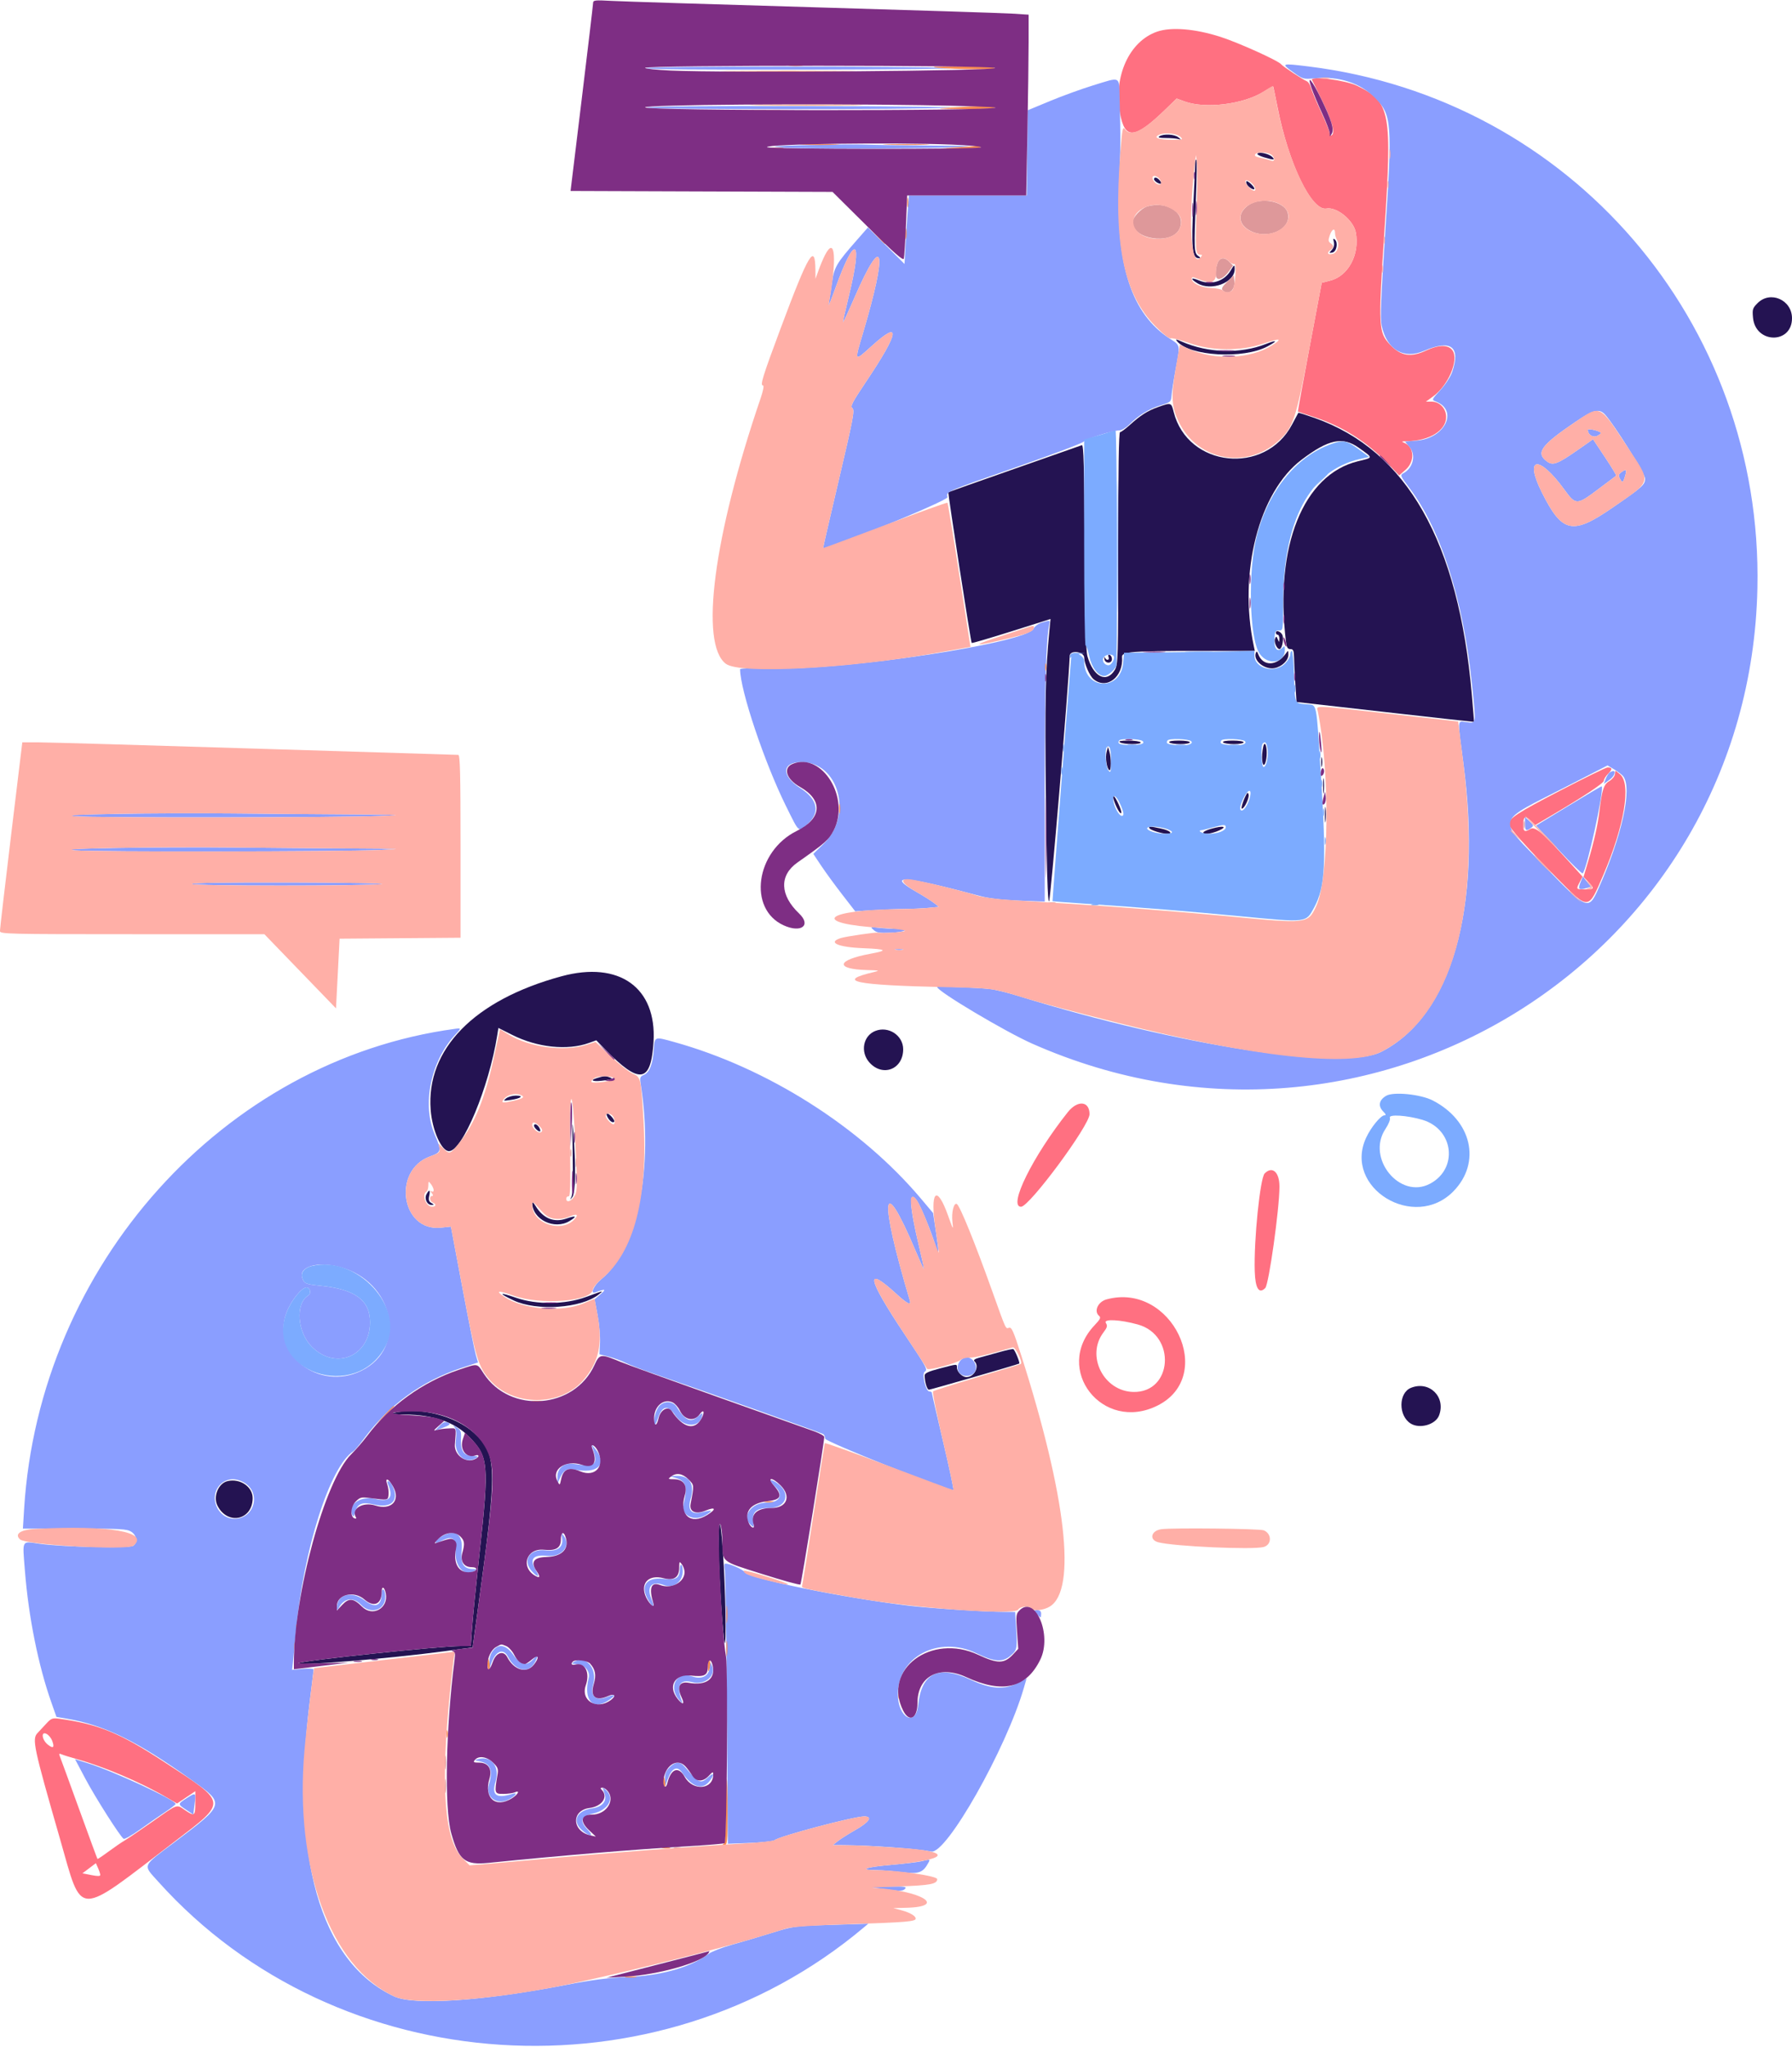 <svg id="svg" version="1.1" xmlns="http://www.w3.org/2000/svg" xmlns:xlink="http://www.w3.org/1999/xlink" width="400" height="456.676" viewBox="0, 0, 400,456.676"><g id="svgg"><path id="path0" d="M258.800 30.400 C 258.370 30.678,258.785 30.789,260.267 30.794 C 261.404 30.797,262.664 30.905,263.067 31.033 C 263.738 31.246,263.734 31.212,263.024 30.633 C 262.163 29.931,259.732 29.798,258.800 30.400 M280.683 34.251 C 280.511 34.422,281.143 34.793,282.086 35.075 C 284.316 35.742,284.700 35.729,283.980 35.009 C 283.276 34.305,281.124 33.810,280.683 34.251 M266.800 36.249 C 266.800 36.606,266.601 40.868,266.358 45.721 C 265.888 55.111,266.126 57.600,267.493 57.600 C 268.075 57.600,268.067 57.537,267.430 57.071 C 266.536 56.418,266.505 55.598,266.948 44.300 C 267.135 39.515,267.179 35.600,267.044 35.600 C 266.910 35.600,266.800 35.892,266.800 36.249 M257.600 39.986 C 257.600 40.198,257.960 40.565,258.400 40.800 C 259.281 41.272,259.475 40.835,258.720 40.080 C 258.142 39.502,257.600 39.456,257.600 39.986 M278.260 41.011 C 278.527 41.709,280.000 42.610,280.000 42.076 C 280.000 41.685,278.682 40.400,278.281 40.400 C 278.140 40.400,278.131 40.675,278.260 41.011 M297.730 53.985 C 297.886 54.627,297.731 55.236,297.285 55.732 C 296.634 56.455,296.639 56.486,297.400 56.343 C 298.339 56.167,298.740 54.160,297.977 53.451 C 297.602 53.103,297.546 53.225,297.730 53.985 M274.661 60.405 C 273.280 62.743,270.319 63.678,267.726 62.595 C 265.826 61.801,265.552 62.139,267.255 63.177 C 270.319 65.045,275.600 63.065,275.600 60.047 C 275.600 58.937,275.507 58.973,274.661 60.405 M392.320 67.618 C 391.204 68.735,391.118 69.009,391.299 70.895 C 391.858 76.711,400.000 76.801,400.000 70.991 C 400.000 66.894,395.167 64.772,392.320 67.618 M262.743 76.131 C 265.512 79.468,277.530 80.157,282.902 77.287 C 285.293 76.010,285.114 75.730,282.552 76.740 C 276.877 78.977,269.652 78.775,263.818 76.215 C 262.506 75.639,262.323 75.625,262.743 76.131 M258.492 90.807 C 256.136 91.645,254.599 92.624,252.109 94.873 C 251.179 95.713,250.234 96.400,250.009 96.400 C 249.735 96.400,249.600 104.924,249.599 122.300 C 249.597 147.169,249.566 148.250,248.826 149.464 C 246.982 152.489,244.037 151.007,242.736 146.400 C 242.359 145.065,242.197 138.724,242.108 121.860 C 242.013 104.033,241.880 99.160,241.493 99.306 C 241.222 99.409,234.430 101.793,226.400 104.605 C 218.370 107.416,211.749 109.757,211.686 109.805 C 211.535 109.923,216.697 143.230,216.897 143.430 C 216.982 143.516,220.977 142.348,225.774 140.836 L 234.495 138.086 234.234 140.743 C 233.360 149.655,233.217 156.506,233.462 177.912 C 233.650 194.421,233.855 201.182,234.163 201.079 C 234.491 200.970,238.520 153.102,238.774 146.300 C 238.824 144.945,241.998 145.338,242.009 146.700 C 242.019 148.018,243.225 150.794,244.101 151.519 C 247.032 153.945,250.816 150.990,250.456 146.558 C 250.360 145.375,252.581 145.200,267.705 145.200 L 280.093 145.200 279.860 144.100 C 276.391 127.741,281.002 109.769,290.515 102.563 C 296.559 97.985,299.699 97.327,303.291 99.884 C 306.586 102.230,306.594 102.055,303.150 102.886 C 290.896 105.842,284.463 121.902,287.042 143.100 C 287.206 144.444,287.411 144.800,288.025 144.800 C 288.676 144.800,288.807 145.103,288.847 146.700 C 288.873 147.745,289.008 150.400,289.147 152.600 L 289.400 156.600 309.200 158.841 C 320.090 160.074,329.012 161.064,329.026 161.041 C 329.041 161.018,328.820 158.306,328.536 155.012 C 325.586 120.821,314.043 100.502,293.442 93.237 C 291.486 92.546,289.848 92.031,289.802 92.091 C 289.757 92.151,289.126 93.328,288.400 94.707 C 282.393 106.122,265.096 104.284,261.983 91.900 C 261.448 89.774,261.423 89.766,258.492 90.807 M284.800 141.171 C 284.800 141.407,284.980 141.600,285.200 141.600 C 285.420 141.600,285.587 142.005,285.572 142.500 C 285.545 143.356,285.528 143.361,285.215 142.600 C 284.923 141.890,284.855 141.875,284.612 142.469 C 284.314 143.197,284.998 144.800,285.606 144.800 C 286.089 144.800,286.506 143.162,286.333 141.945 C 286.203 141.030,284.800 140.321,284.800 141.171 M280.320 145.636 C 279.663 147.362,282.293 149.481,284.536 149.033 C 286.175 148.705,287.603 147.300,287.587 146.030 C 287.575 145.031,287.558 145.024,287.006 145.800 C 284.977 148.652,281.877 148.699,280.839 145.893 C 280.614 145.286,280.479 145.219,280.320 145.636 M247.443 146.567 C 247.728 147.310,246.973 147.436,246.640 146.700 C 246.516 146.425,246.458 146.560,246.513 147.000 C 246.644 148.070,248.200 148.101,248.200 147.033 C 248.200 146.612,247.975 146.192,247.700 146.100 C 247.382 145.994,247.288 146.164,247.443 146.567 M250.000 165.600 C 250.809 166.123,254.923 166.123,254.600 165.600 C 254.464 165.380,253.238 165.203,251.876 165.206 C 250.130 165.210,249.577 165.327,250.000 165.600 M261.000 165.600 C 261.136 165.820,262.227 166.000,263.424 166.000 C 264.621 166.000,265.600 165.820,265.600 165.600 C 265.600 165.377,264.525 165.200,263.176 165.200 C 261.663 165.200,260.846 165.350,261.000 165.600 M273.000 165.600 C 273.136 165.820,274.227 166.000,275.424 166.000 C 276.621 166.000,277.600 165.820,277.600 165.600 C 277.600 165.377,276.525 165.200,275.176 165.200 C 273.663 165.200,272.846 165.350,273.000 165.600 M281.826 167.365 C 281.494 169.578,281.911 171.531,282.431 170.200 C 282.856 169.112,282.865 166.721,282.445 166.060 C 282.214 165.694,282.013 166.116,281.826 167.365 M247.013 167.703 C 246.671 168.954,247.037 171.452,247.615 171.810 C 248.066 172.088,248.068 169.087,247.618 167.600 L 247.315 166.600 247.013 167.703 M294.909 170.000 C 294.909 170.990,294.987 171.395,295.082 170.900 C 295.178 170.405,295.178 169.595,295.082 169.100 C 294.987 168.605,294.909 169.010,294.909 170.000 M295.331 175.400 C 295.333 176.940,295.405 177.521,295.492 176.691 C 295.579 175.861,295.577 174.601,295.489 173.891 C 295.400 173.181,295.329 173.860,295.331 175.400 M278.334 177.000 C 277.641 178.119,276.887 180.400,277.210 180.400 C 277.747 180.400,278.871 178.063,278.715 177.273 C 278.641 176.903,278.470 176.780,278.334 177.000 M248.624 178.500 C 249.117 180.101,250.125 181.813,250.288 181.330 C 250.452 180.844,248.953 177.600,248.565 177.600 C 248.445 177.600,248.471 178.005,248.624 178.500 M295.731 181.800 C 295.733 183.340,295.805 183.921,295.892 183.091 C 295.979 182.261,295.977 181.001,295.889 180.291 C 295.800 179.581,295.729 180.260,295.731 181.800 M256.591 184.785 C 256.852 185.208,259.388 185.994,260.500 185.998 C 261.968 186.002,261.113 185.248,259.180 184.833 C 256.698 184.301,256.287 184.293,256.591 184.785 M270.400 184.867 C 268.469 185.413,267.954 186.003,269.420 185.990 C 270.069 185.984,271.320 185.638,272.200 185.222 C 274.043 184.350,272.977 184.140,270.400 184.867 M125.360 217.780 C 105.862 223.054,95.079 234.053,96.129 247.594 C 96.483 252.163,98.545 256.800,100.221 256.800 C 103.209 256.800,109.148 242.547,110.990 230.956 L 111.251 229.312 114.326 230.859 C 119.934 233.680,126.651 234.388,131.450 232.664 L 133.100 232.071 135.050 234.072 C 142.781 242.006,145.316 241.618,145.876 232.412 C 146.614 220.299,138.208 214.304,125.360 217.780 M195.355 229.992 C 192.665 231.079,191.988 234.647,194.031 236.974 C 196.984 240.337,201.600 238.566,201.600 234.070 C 201.600 230.967,198.290 228.806,195.355 229.992 M133.200 240.502 C 131.344 241.073,132.594 241.385,135.147 240.989 C 136.625 240.760,136.838 240.636,136.200 240.379 C 135.181 239.968,134.902 239.979,133.200 240.502 M112.976 245.018 C 112.255 245.592,112.328 245.618,114.000 245.377 C 116.286 245.048,117.052 244.400,115.156 244.400 C 114.385 244.400,113.404 244.678,112.976 245.018 M127.827 257.139 C 127.929 262.831,127.836 266.391,127.571 266.939 C 127.169 267.773,127.175 267.776,127.778 267.024 C 128.477 266.151,128.563 260.056,127.985 252.400 C 127.753 249.332,127.711 250.610,127.827 257.139 M135.588 249.178 C 136.079 250.095,136.757 250.576,137.091 250.243 C 137.369 249.964,136.040 248.400,135.524 248.400 C 135.330 248.400,135.359 248.750,135.588 249.178 M119.200 251.120 C 119.200 251.541,120.069 252.400,120.494 252.400 C 120.678 252.400,120.635 252.040,120.400 251.600 C 119.977 250.810,119.200 250.499,119.200 251.120 M95.200 266.400 C 94.664 267.401,95.319 268.805,96.314 268.788 C 96.939 268.777,96.935 268.738,96.276 268.354 C 95.726 268.035,95.613 267.651,95.807 266.766 C 96.104 265.417,95.818 265.245,95.200 266.400 M118.801 268.313 C 118.791 272.035,123.746 274.449,127.145 272.377 C 128.901 271.307,128.605 271.085,126.425 271.836 C 123.644 272.794,121.254 271.820,119.556 269.035 C 119.142 268.356,118.802 268.031,118.801 268.313 M130.800 289.327 C 126.127 291.032,119.841 291.104,115.200 289.505 C 111.358 288.181,111.123 288.428,114.640 290.093 C 119.787 292.530,129.721 291.855,133.600 288.804 C 134.829 287.838,134.931 287.819,130.800 289.327 M223.200 301.594 C 221.770 301.998,219.812 302.538,218.849 302.794 C 217.550 303.138,217.215 303.375,217.549 303.709 C 218.693 304.853,217.470 307.200,215.730 307.200 C 214.780 307.200,213.600 306.019,213.600 305.069 C 213.600 304.236,213.774 304.227,209.756 305.280 C 207.235 305.942,206.400 306.327,206.400 306.830 C 206.400 308.256,206.921 310.001,207.350 310.014 C 207.699 310.024,227.068 304.423,227.502 304.186 C 227.744 304.053,226.499 301.036,226.168 300.952 C 225.965 300.902,224.630 301.190,223.200 301.594 M314.943 309.597 C 312.144 310.726,312.105 315.824,314.882 317.558 C 316.896 318.816,320.437 317.808,321.218 315.753 C 322.791 311.616,319.045 307.941,314.943 309.597 M87.800 315.200 C 86.977 315.409,87.800 315.520,90.416 315.553 C 96.851 315.632,101.489 317.244,104.716 320.521 C 109.060 324.932,109.208 326.581,107.044 346.400 C 106.263 353.550,105.502 361.155,105.353 363.300 L 105.082 367.200 102.820 367.200 C 98.161 367.200,67.905 370.386,66.600 371.014 C 64.975 371.796,87.122 369.986,99.249 368.346 L 105.497 367.500 106.743 358.450 C 111.052 327.137,110.988 324.425,105.828 319.668 C 101.617 315.787,93.450 313.762,87.800 315.200 M50.799 330.400 C 48.717 330.892,47.504 333.881,48.559 335.921 C 50.838 340.328,56.400 339.093,56.400 334.180 C 56.400 331.656,53.571 329.746,50.799 330.400 M160.407 344.200 C 160.389 349.090,161.012 360.340,161.582 365.400 C 162.111 370.108,162.091 359.280,161.551 349.200 C 161.031 339.495,160.434 336.882,160.407 344.200 " stroke="none" fill="#241352" fill-rule="evenodd"></path><path id="path1" d="M258.267 7.066 C 252.071 9.219,248.527 16.994,249.995 25.211 C 251.077 31.266,253.281 31.076,260.221 24.332 L 262.642 21.980 264.421 22.632 C 269.089 24.342,277.635 23.264,282.146 20.396 C 283.217 19.716,284.134 19.213,284.185 19.280 C 284.236 19.346,284.682 21.463,285.176 23.984 C 287.635 36.525,292.779 47.152,296.085 46.520 C 298.366 46.084,302.128 49.144,302.635 51.848 C 303.552 56.732,300.982 61.570,296.924 62.600 L 295.025 63.082 292.324 77.420 C 290.839 85.305,289.663 91.784,289.712 91.818 C 289.760 91.851,291.330 92.378,293.200 92.988 C 299.678 95.101,305.016 98.468,309.859 103.495 L 312.318 106.047 313.759 104.782 C 315.855 102.942,315.701 99.700,313.474 98.803 C 312.731 98.503,312.821 98.447,314.080 98.425 C 319.060 98.340,322.800 96.025,322.800 93.029 C 322.800 91.126,321.357 89.600,319.558 89.600 L 318.280 89.600 319.871 88.448 C 323.256 85.996,325.662 80.375,324.250 78.220 C 323.362 76.865,321.217 76.857,318.340 78.196 C 314.922 79.787,312.697 79.436,310.316 76.930 C 307.674 74.150,307.615 73.015,309.001 51.800 C 310.759 24.903,310.371 22.799,302.977 19.159 C 300.403 17.892,292.390 16.849,292.867 17.843 C 292.961 18.039,293.993 20.144,295.160 22.521 C 297.314 26.908,298.066 29.665,297.246 30.172 C 296.984 30.334,296.800 30.162,296.800 29.756 C 296.800 29.377,295.915 27.160,294.832 24.831 C 293.750 22.503,292.737 20.088,292.581 19.466 C 292.425 18.844,292.005 18.229,291.649 18.099 C 290.876 17.817,286.287 14.786,286.000 14.369 C 285.464 13.588,276.470 9.520,272.400 8.217 C 266.741 6.405,261.416 5.972,258.267 7.066 M348.200 176.402 C 338.693 181.339,336.800 182.574,336.800 183.842 C 336.800 184.577,341.092 189.386,347.582 195.923 C 354.706 203.098,354.474 203.115,357.873 195.200 C 362.592 184.211,364.152 174.802,361.600 172.719 L 360.600 171.903 360.473 172.745 C 360.403 173.208,359.824 173.895,359.185 174.273 C 357.964 174.994,357.577 176.210,356.982 181.200 C 356.639 184.077,355.803 187.769,354.513 192.110 L 353.470 195.621 354.535 196.732 C 355.970 198.230,355.895 198.400,353.800 198.400 C 351.769 198.400,351.771 198.403,352.622 196.758 L 353.244 195.555 350.453 192.477 C 344.161 185.541,342.615 184.241,341.516 184.961 C 340.408 185.687,340.000 185.473,340.000 184.166 C 340.000 182.167,340.415 181.865,341.600 183.000 L 342.695 184.049 345.847 182.187 C 353.597 177.611,358.000 174.701,358.000 174.155 C 358.000 173.830,358.431 173.133,358.958 172.606 C 359.952 171.611,359.915 171.197,358.833 171.204 C 358.485 171.207,353.700 173.545,348.200 176.402 M238.347 248.100 C 230.535 257.912,224.953 269.200,227.913 269.200 C 229.771 269.200,243.200 251.060,243.200 248.550 C 243.200 245.598,240.535 245.351,238.347 248.100 M282.294 261.763 C 281.271 262.786,279.853 276.744,280.076 283.600 C 280.201 287.434,281.025 288.745,282.423 287.334 C 283.225 286.524,285.590 269.667,285.596 264.714 C 285.601 261.471,284.009 260.048,282.294 261.763 M247.000 289.865 C 245.067 290.391,244.106 292.526,245.339 293.550 C 245.776 293.912,245.586 294.305,244.338 295.617 C 234.990 305.444,246.125 319.671,258.374 313.550 C 271.616 306.933,261.520 285.908,247.000 289.865 M253.990 295.467 C 262.615 297.859,261.744 310.718,252.970 310.512 C 246.333 310.357,242.358 302.452,246.299 297.245 C 247.165 296.101,247.249 295.770,246.837 295.111 C 246.253 294.176,250.009 294.363,253.990 295.467 M10.343 384.492 C 9.676 385.211,8.786 386.166,8.365 386.614 C 7.113 387.946,7.498 389.753,13.387 410.200 C 18.500 427.951,16.630 427.913,39.085 410.717 C 50.790 401.754,50.874 402.358,36.600 393.026 C 26.771 386.600,21.966 384.621,13.278 383.421 C 11.705 383.204,11.450 383.297,10.343 384.492 M11.632 388.285 C 12.225 389.844,11.905 390.155,10.690 389.200 C 9.323 388.124,9.094 386.101,10.419 386.810 C 10.870 387.051,11.416 387.715,11.632 388.285 M17.231 392.436 C 23.231 394.103,31.504 397.630,37.081 400.899 L 39.519 402.327 41.559 400.953 L 43.600 399.579 43.600 402.189 C 43.600 405.126,43.421 405.251,41.286 403.800 C 39.342 402.479,39.798 402.320,34.135 406.300 C 31.396 408.225,28.580 410.134,27.877 410.542 C 27.175 410.950,25.533 412.073,24.230 413.038 C 22.926 414.003,21.813 414.746,21.756 414.689 C 21.699 414.632,19.859 409.639,17.668 403.593 C 15.477 397.547,13.544 392.254,13.372 391.831 C 13.110 391.182,13.182 391.112,13.831 391.383 C 14.254 391.561,15.784 392.034,17.231 392.436 M22.382 418.242 C 22.395 418.560,21.834 418.573,20.400 418.289 L 18.400 417.894 19.900 416.765 L 21.400 415.636 21.882 416.718 C 22.147 417.313,22.372 417.999,22.382 418.242 " stroke="none" fill="#ff7081" fill-rule="evenodd"></path><path id="path2" d="M288.579 16.053 C 290.868 17.693,290.910 17.705,293.551 17.459 C 298.923 16.960,303.656 18.514,306.956 21.862 C 310.669 25.627,310.806 27.431,309.222 51.579 C 308.250 66.392,308.069 71.004,308.398 72.589 C 309.516 77.976,313.299 80.243,317.865 78.264 C 323.865 75.663,326.077 77.309,324.158 82.943 C 323.788 84.027,322.668 85.755,321.521 87.010 C 319.556 89.160,319.541 89.197,320.463 89.550 C 325.608 91.517,322.567 97.790,316.222 98.299 L 313.620 98.508 314.610 99.685 C 316.126 101.486,315.451 104.395,313.243 105.577 C 312.486 105.982,312.559 106.159,314.632 108.902 C 321.628 118.164,326.627 133.875,328.570 152.704 C 329.507 161.785,329.569 161.346,327.400 161.101 C 325.222 160.856,325.293 159.939,326.673 170.437 C 330.889 202.524,323.989 226.655,308.314 234.639 C 299.879 238.935,263.215 233.302,227.400 222.208 C 224.980 221.458,222.100 220.750,221.000 220.633 C 217.867 220.301,209.200 219.977,209.200 220.191 C 209.200 221.115,224.346 230.132,230.400 232.812 C 306.211 266.372,390.537 213.441,392.280 131.200 C 393.537 71.899,350.550 22.003,292.010 14.816 C 286.030 14.082,285.894 14.131,288.579 16.053 M144.200 15.200 C 144.036 15.466,156.079 15.577,180.076 15.532 C 199.944 15.494,214.220 15.337,211.800 15.183 C 204.634 14.725,144.484 14.741,144.200 15.200 M244.000 19.045 C 241.470 19.819,237.150 21.386,234.400 22.527 L 229.400 24.601 229.293 34.101 L 229.186 43.600 216.040 43.600 L 202.894 43.600 202.658 46.500 C 202.528 48.095,202.304 51.534,202.160 54.142 L 201.899 58.885 197.815 54.815 L 193.731 50.745 191.338 53.472 C 186.554 58.925,186.179 59.583,185.641 63.473 C 185.373 65.413,185.068 67.450,184.964 68.000 C 184.859 68.550,185.554 66.836,186.507 64.191 C 190.942 51.883,192.654 53.084,189.426 66.238 C 188.676 69.295,188.113 71.846,188.174 71.907 C 188.235 71.968,189.403 69.449,190.770 66.309 C 197.263 51.394,198.203 55.607,192.585 74.441 C 190.695 80.775,190.667 80.735,194.541 77.224 C 201.203 71.187,200.772 74.040,193.352 85.097 C 190.172 89.836,189.744 90.666,190.271 91.074 C 190.810 91.492,190.454 93.370,187.276 106.874 C 185.292 115.303,183.698 122.230,183.734 122.267 C 184.317 122.857,211.634 111.688,211.487 110.919 C 211.238 109.616,210.796 109.809,226.800 104.226 C 234.830 101.425,241.613 98.860,241.874 98.526 C 242.365 97.897,248.320 96.027,249.887 96.010 C 250.374 96.004,251.384 95.389,252.130 94.643 C 254.144 92.629,256.459 91.219,259.072 90.413 C 261.345 89.712,261.403 89.659,261.517 88.148 C 261.581 87.296,261.985 84.710,262.416 82.400 C 263.451 76.845,263.492 77.071,261.190 75.594 C 252.619 70.094,249.079 59.328,249.814 41.000 C 250.138 32.906,250.151 30.775,249.925 22.301 C 249.778 16.792,250.344 17.103,244.000 19.045 M144.400 24.000 C 144.400 24.460,204.623 24.476,211.800 24.017 C 214.220 23.863,200.045 23.706,180.300 23.668 C 156.588 23.623,144.400 23.736,144.400 24.000 M180.600 32.364 C 172.512 32.563,171.535 32.647,174.400 32.898 C 178.529 33.259,207.521 33.199,214.200 32.816 C 218.038 32.595,216.707 32.526,207.560 32.470 C 201.269 32.432,194.789 32.339,193.160 32.264 C 191.532 32.190,185.880 32.235,180.600 32.364 M358.285 92.500 C 360.342 94.745,367.200 105.713,367.200 106.758 C 367.200 108.140,366.687 108.599,360.000 113.207 C 350.966 119.432,348.726 118.955,344.159 109.833 C 340.145 101.814,343.501 101.402,349.184 109.216 C 351.746 112.738,351.964 112.735,356.770 109.113 C 358.876 107.525,360.673 106.176,360.763 106.116 C 360.853 106.056,359.726 104.203,358.258 101.998 L 355.589 97.990 352.494 100.156 C 347.636 103.556,346.646 103.939,345.297 102.936 C 342.746 101.040,343.946 99.360,351.538 94.198 C 355.689 91.375,356.961 91.055,358.285 92.500 M354.413 95.892 C 354.460 97.042,355.616 97.727,356.610 97.194 C 357.325 96.812,357.476 96.568,357.115 96.378 C 356.203 95.899,354.400 95.575,354.413 95.892 M361.868 105.380 C 361.262 105.839,361.217 106.083,361.601 106.801 C 362.148 107.825,362.305 107.726,362.784 106.054 C 363.178 104.682,362.981 104.537,361.868 105.380 M232.460 138.910 C 231.723 139.146,230.934 139.747,230.706 140.246 C 229.275 143.386,189.351 149.488,172.700 149.111 C 168.575 149.017,165.200 149.092,165.200 149.277 C 165.200 153.927,170.651 170.162,175.483 179.900 C 178.451 185.884,178.163 185.638,180.162 183.900 C 183.154 181.298,182.579 178.328,178.590 175.776 C 174.346 173.061,174.497 170.000,178.874 170.000 C 187.170 170.000,190.450 181.763,183.934 188.143 L 181.540 190.487 183.315 193.143 C 184.290 194.605,186.396 197.487,187.994 199.548 L 190.899 203.296 194.750 203.047 C 196.867 202.911,200.040 202.787,201.800 202.773 C 203.560 202.759,206.030 202.646,207.290 202.523 L 209.579 202.299 208.503 201.449 C 207.912 200.982,206.163 199.880,204.617 199.000 C 197.627 195.020,201.584 195.279,219.000 199.941 C 220.805 200.424,223.826 200.768,227.500 200.908 L 233.200 201.125 233.201 175.262 C 233.203 152.648,233.486 142.580,234.215 139.300 C 234.436 138.307,234.384 138.295,232.460 138.910 M362.300 173.138 C 364.429 175.757,362.044 186.551,356.718 198.400 C 354.588 203.139,354.156 202.956,344.931 193.400 C 333.911 181.987,333.384 183.813,350.185 175.189 L 358.829 170.752 360.314 171.638 C 361.131 172.124,362.025 172.800,362.300 173.138 M359.325 172.314 C 359.064 172.480,358.659 173.120,358.424 173.736 L 357.999 174.855 359.199 174.000 C 360.750 172.897,360.866 171.334,359.325 172.314 M350.140 179.754 L 342.879 184.173 347.940 189.617 C 350.723 192.612,353.122 194.958,353.271 194.831 C 354.211 194.030,358.177 175.878,357.513 175.413 C 357.451 175.370,354.133 177.323,350.140 179.754 M26.000 181.560 C 15.726 181.750,13.789 181.863,16.761 182.100 C 21.324 182.464,75.557 182.398,84.800 182.018 C 90.635 181.777,89.889 181.737,78.365 181.673 C 71.196 181.633,59.406 181.537,52.165 181.460 C 44.924 181.384,33.150 181.429,26.000 181.560 M340.400 183.730 C 340.400 185.310,340.652 185.489,341.745 184.690 C 342.395 184.214,342.373 184.114,341.421 183.220 L 340.400 182.261 340.400 183.730 M26.000 189.160 C 15.726 189.350,13.789 189.463,16.761 189.700 C 21.324 190.064,75.557 189.998,84.800 189.618 C 90.635 189.377,89.889 189.337,78.365 189.273 C 71.196 189.233,59.406 189.137,52.165 189.060 C 44.924 188.984,33.150 189.029,26.000 189.160 M352.807 196.783 C 352.174 198.310,352.439 198.626,353.965 198.160 L 355.143 197.800 354.233 196.670 L 353.322 195.540 352.807 196.783 M42.800 197.200 C 42.800 197.667,81.060 197.680,85.200 197.214 C 86.630 197.054,77.675 196.895,65.300 196.861 C 50.526 196.821,42.800 196.937,42.800 197.200 M195.019 207.471 C 195.693 208.072,196.381 208.177,198.919 208.068 C 202.270 207.925,203.220 207.200,200.056 207.200 C 198.987 207.200,197.232 207.097,196.156 206.971 C 194.238 206.747,194.216 206.757,195.019 207.471 M199.905 211.883 C 200.402 211.979,201.122 211.975,201.505 211.875 C 201.887 211.775,201.480 211.696,200.600 211.701 C 199.720 211.705,199.407 211.787,199.905 211.883 M101.600 229.503 C 49.883 236.494,8.755 282.274,5.383 336.602 L 5.110 341.005 16.672 341.002 C 27.070 341.000,28.344 341.071,29.317 341.709 C 30.533 342.506,30.761 344.003,29.789 344.810 C 29.042 345.429,14.130 345.126,8.876 344.384 C 4.727 343.799,5.001 343.301,5.560 350.395 C 6.374 360.720,8.538 371.482,11.471 379.800 L 12.600 383.000 14.600 383.339 C 23.354 384.825,30.377 388.255,42.881 397.151 C 50.281 402.417,50.273 402.445,39.000 410.924 C 31.570 416.513,31.832 415.873,35.357 419.796 C 75.307 464.256,146.591 468.868,192.800 429.983 L 193.800 429.141 185.508 429.396 C 177.355 429.646,177.134 429.676,172.308 431.177 C 169.609 432.017,165.600 433.208,163.400 433.824 C 161.200 434.440,158.855 435.352,158.190 435.851 C 154.121 438.900,147.597 440.745,139.800 441.050 C 135.655 441.212,132.122 441.671,126.200 442.816 C 107.695 446.393,92.413 447.413,88.000 445.364 C 71.389 437.654,64.727 414.072,69.219 378.885 C 69.649 375.521,70.000 372.613,70.000 372.423 C 70.000 372.232,68.920 372.174,67.600 372.293 L 65.200 372.511 65.392 370.756 C 65.498 369.790,65.782 366.840,66.023 364.200 C 67.713 345.699,73.640 327.067,78.898 323.722 C 79.177 323.545,80.206 322.320,81.185 321.000 C 86.803 313.427,94.101 308.110,102.862 305.205 L 106.701 303.932 106.211 302.266 C 105.941 301.350,104.580 294.531,103.187 287.114 L 100.655 273.627 98.403 273.863 C 89.552 274.788,87.471 261.078,95.990 257.971 C 98.567 257.032,98.625 256.763,97.031 253.081 C 94.153 246.432,96.147 236.706,101.588 230.853 C 102.992 229.343,102.992 229.315,101.600 229.503 M145.913 234.323 C 145.687 237.482,144.972 239.236,143.681 239.800 C 142.904 240.139,142.799 240.413,142.987 241.600 C 145.970 260.444,142.311 278.732,134.234 285.351 C 132.546 286.734,131.621 288.779,132.900 288.298 C 135.156 287.450,135.415 287.539,134.061 288.698 L 132.722 289.843 133.392 293.420 C 133.761 295.387,134.004 298.147,133.931 299.553 L 133.800 302.109 135.900 302.646 C 137.055 302.942,138.716 303.549,139.592 303.996 C 140.468 304.443,143.483 305.600,146.292 306.567 C 156.785 310.180,183.338 319.639,183.761 319.914 C 184.002 320.071,184.200 320.534,184.200 320.943 C 184.200 321.570,211.234 332.400,212.800 332.400 C 212.949 332.400,211.931 327.585,210.539 321.700 C 209.147 315.815,208.006 310.865,208.004 310.700 C 208.002 310.535,207.748 310.400,207.440 310.400 C 206.635 310.400,205.704 306.430,206.408 305.995 C 207.137 305.545,206.898 305.098,202.007 297.775 C 193.548 285.109,192.921 282.080,200.123 288.673 C 202.521 290.869,203.447 291.315,203.084 290.100 C 196.128 266.805,196.808 261.112,204.399 279.102 C 205.351 281.358,206.175 283.158,206.230 283.102 C 206.286 283.046,205.813 280.840,205.181 278.200 C 202.953 268.903,202.777 265.139,204.697 267.869 C 205.518 269.037,207.930 274.904,208.822 277.903 C 209.621 280.590,209.658 279.679,208.941 274.964 L 208.278 270.600 205.580 267.400 C 192.099 251.408,171.281 238.213,150.408 232.429 C 146.010 231.210,146.139 231.156,145.913 234.323 M75.752 282.604 C 87.935 285.778,91.083 300.689,80.648 305.794 C 71.162 310.435,60.450 302.072,63.964 292.768 C 64.947 290.165,67.326 287.200,68.431 287.200 C 69.255 287.200,69.527 288.551,68.794 289.004 C 65.891 290.798,66.334 297.150,69.590 300.420 C 74.918 305.772,82.594 302.555,82.599 294.969 C 82.601 290.052,79.258 287.595,71.498 286.813 C 68.191 286.480,67.847 286.324,67.443 284.979 C 66.712 282.549,70.921 281.346,75.752 282.604 M214.152 303.816 C 212.952 305.649,214.576 307.544,216.680 306.766 C 217.867 306.327,218.205 304.972,217.424 303.780 C 216.566 302.471,215.023 302.488,214.152 303.816 M147.222 313.578 C 146.429 314.371,145.778 316.737,146.094 317.679 C 146.190 317.965,146.499 317.480,146.779 316.600 C 147.753 313.541,149.059 313.269,150.778 315.768 C 152.674 318.524,156.221 318.518,156.743 315.758 C 156.873 315.071,156.796 315.084,155.917 315.900 C 154.228 317.469,152.955 316.944,151.065 313.900 C 150.234 312.562,148.392 312.408,147.222 313.578 M98.035 318.163 L 97.130 319.126 98.944 318.474 C 100.081 318.065,100.579 317.708,100.279 317.517 C 99.482 317.010,98.982 317.154,98.035 318.163 M101.509 318.457 C 101.862 318.905,101.938 319.783,101.758 321.319 C 101.374 324.590,103.977 326.766,106.400 325.200 C 106.847 324.911,106.619 324.811,105.509 324.806 C 103.554 324.798,102.754 323.641,102.897 321.026 C 102.986 319.378,102.866 319.034,102.000 318.466 C 101.093 317.870,101.047 317.869,101.509 318.457 M132.435 323.472 C 133.534 326.773,132.818 327.298,128.196 326.583 C 125.948 326.235,124.393 327.447,124.416 329.529 L 124.431 331.000 124.954 329.800 C 125.739 327.999,126.578 327.462,128.096 327.789 C 133.417 328.936,135.747 326.643,132.811 323.151 L 132.012 322.200 132.435 323.472 M150.633 329.630 C 153.186 330.371,153.541 331.481,152.566 335.676 C 151.999 338.116,155.024 339.514,157.545 337.977 C 159.249 336.938,159.051 336.737,156.892 337.314 C 154.355 337.991,153.392 336.967,154.149 334.398 C 155.120 331.106,153.949 329.171,151.024 329.236 C 149.402 329.272,149.402 329.273,150.633 329.630 M54.606 330.804 C 58.361 333.125,56.746 338.800,52.329 338.800 C 48.531 338.800,46.483 333.855,49.169 331.169 C 50.594 329.745,52.667 329.605,54.606 330.804 M172.000 330.284 C 172.000 330.491,172.450 331.083,173.000 331.600 C 174.984 333.464,174.093 335.200,171.151 335.200 C 167.728 335.200,165.495 338.295,167.566 340.169 C 168.311 340.843,168.326 340.819,168.121 339.286 C 167.853 337.288,168.923 336.400,171.600 336.400 C 175.762 336.400,176.678 332.857,173.100 330.601 C 172.495 330.220,172.000 330.077,172.000 330.284 M86.614 331.100 C 87.900 334.107,86.977 335.162,83.738 334.385 C 80.559 333.623,77.642 335.577,78.584 337.837 C 78.859 338.496,78.951 338.424,79.260 337.309 C 79.780 335.433,80.861 334.991,83.422 335.605 C 87.458 336.573,89.228 334.711,87.516 331.300 C 86.988 330.248,86.172 330.067,86.614 331.100 M98.500 342.796 C 96.838 343.809,96.777 344.640,98.427 343.786 C 100.982 342.465,101.816 343.034,101.683 346.006 C 101.524 349.524,103.627 351.754,105.871 350.448 C 106.513 350.075,106.468 350.023,105.500 350.012 C 103.476 349.990,102.742 348.748,103.039 345.847 C 103.411 342.221,101.524 340.952,98.500 342.796 M125.449 343.058 C 125.834 345.125,124.472 346.166,121.793 345.851 C 118.193 345.428,116.487 348.138,118.803 350.603 C 120.118 352.003,120.537 351.843,119.596 350.300 C 118.092 347.834,118.933 346.749,122.100 347.072 C 125.417 347.410,127.536 344.841,125.807 342.576 C 125.252 341.850,125.229 341.880,125.449 343.058 M151.758 350.029 C 151.683 352.087,150.968 352.511,148.090 352.203 C 144.159 351.782,142.804 353.833,144.823 357.145 C 145.880 358.878,146.194 358.562,145.372 356.594 C 144.259 353.930,145.511 352.578,148.159 353.584 C 150.328 354.409,152.400 352.877,152.400 350.450 C 152.400 348.897,151.813 348.512,151.758 350.029 M161.787 350.300 C 161.937 351.125,162.152 365.189,162.264 381.553 L 162.466 411.305 167.418 411.115 C 170.141 411.010,172.601 410.737,172.884 410.509 C 174.021 409.593,190.591 405.200,192.908 405.200 C 194.858 405.200,194.056 406.450,190.983 408.200 C 189.437 409.080,187.659 410.205,187.032 410.700 L 185.892 411.600 188.246 411.612 C 194.257 411.643,204.701 412.400,207.872 413.034 C 211.238 413.708,224.625 390.056,228.548 376.502 L 229.156 374.404 227.281 375.402 C 224.233 377.024,221.183 376.824,216.637 374.703 C 209.457 371.354,205.690 373.192,204.936 380.412 C 204.420 385.350,200.447 383.234,200.407 378.000 C 200.342 369.579,209.563 364.744,217.951 368.800 C 222.068 370.791,223.836 370.893,225.682 369.243 C 227.079 367.995,227.113 367.773,226.757 362.101 L 226.600 359.602 224.400 359.593 C 219.939 359.576,207.653 358.775,202.800 358.186 C 188.073 356.397,167.628 352.228,166.330 350.749 C 165.722 350.056,162.871 348.800,161.906 348.800 C 161.669 348.800,161.622 349.397,161.787 350.300 M85.200 355.344 C 85.200 358.256,83.811 358.861,81.382 357.007 C 78.447 354.766,75.157 355.686,75.212 358.733 C 75.222 359.279,75.304 359.255,75.662 358.600 C 76.836 356.454,78.880 356.205,80.600 358.000 C 82.763 360.258,86.000 359.193,86.000 356.224 C 86.000 355.467,85.820 354.736,85.600 354.600 C 85.374 354.461,85.200 354.785,85.200 355.344 M231.400 360.000 C 231.798 360.440,232.186 360.800,232.262 360.800 C 232.338 360.800,232.400 360.440,232.400 360.000 C 232.400 359.447,232.133 359.200,231.538 359.200 C 230.701 359.200,230.697 359.224,231.400 360.000 M110.046 368.232 C 109.517 368.905,109.212 369.849,109.232 370.754 L 109.263 372.200 109.684 371.000 C 110.644 368.260,112.368 367.604,113.394 369.588 C 115.072 372.834,118.046 373.418,119.415 370.771 C 120.266 369.125,120.135 368.937,118.995 370.168 C 117.529 371.750,116.178 371.452,114.600 369.200 C 113.003 366.920,111.354 366.569,110.046 368.232 M128.000 370.800 C 127.541 371.097,127.689 371.189,128.630 371.194 C 130.375 371.203,131.798 372.779,131.415 374.280 C 130.124 379.340,132.420 381.749,136.061 379.156 C 137.554 378.093,137.331 377.822,135.561 378.549 C 132.986 379.608,131.659 378.446,132.404 375.785 C 133.424 372.143,130.697 369.057,128.000 370.800 M158.427 371.700 C 158.374 373.845,156.760 374.763,154.453 373.958 C 151.009 372.758,149.084 376.365,151.628 379.249 C 152.348 380.065,152.425 380.086,152.169 379.400 C 150.894 375.981,151.725 374.515,154.514 375.261 C 157.348 376.020,159.978 373.761,158.890 371.503 C 158.461 370.614,158.454 370.617,158.427 371.700 M106.800 392.393 C 105.820 392.643,105.825 392.653,107.052 392.904 C 109.486 393.403,110.088 394.880,109.142 398.035 C 108.296 400.860,110.846 402.824,113.545 401.428 C 115.131 400.608,115.682 399.762,114.363 400.174 C 110.781 401.292,109.687 400.499,110.605 397.450 C 111.604 394.131,109.733 391.646,106.800 392.393 M19.012 396.711 C 21.276 400.987,26.844 409.732,27.601 410.201 C 27.823 410.338,29.489 409.385,31.303 408.083 C 33.116 406.781,35.635 405.035,36.900 404.201 C 38.165 403.368,39.200 402.564,39.200 402.413 C 39.200 401.555,25.341 395.128,19.678 393.360 L 16.756 392.448 19.012 396.711 M149.455 394.255 C 148.648 395.061,148.404 395.696,148.418 396.955 L 148.435 398.600 149.003 397.005 C 149.936 394.385,151.156 393.806,152.281 395.449 C 154.510 398.700,156.755 399.400,158.371 397.346 C 159.475 395.943,159.429 395.254,158.300 396.271 C 156.341 398.034,156.174 397.968,152.811 394.100 C 151.781 392.915,150.746 392.963,149.455 394.255 M134.907 399.960 C 135.589 401.765,134.531 403.074,132.108 403.423 C 128.781 403.902,127.673 406.194,129.811 408.175 C 131.546 409.783,132.775 409.825,131.223 408.223 C 129.304 406.243,129.618 405.187,132.307 404.584 C 135.695 403.824,137.213 401.270,135.371 399.429 C 134.487 398.544,134.408 398.636,134.907 399.960 M41.692 401.122 C 39.629 402.441,39.629 402.448,41.573 403.734 L 43.146 404.775 43.421 402.569 C 43.764 399.825,43.746 399.810,41.692 401.122 M205.600 415.221 C 204.830 415.407,201.633 415.782,198.496 416.054 C 193.047 416.526,191.503 417.179,195.800 417.195 C 196.900 417.199,199.392 417.397,201.337 417.636 C 205.117 418.100,206.027 417.771,207.251 415.500 C 207.664 414.734,207.634 414.729,205.600 415.221 M197.400 421.427 C 200.879 421.900,201.476 421.895,201.986 421.386 C 202.500 420.871,202.012 420.805,197.986 420.841 L 193.400 420.882 197.400 421.427 " stroke="none" fill="#8a9eff" fill-rule="evenodd"></path><path id="path3" d="M249.388 121.800 C 249.388 135.000,249.438 140.342,249.500 133.671 C 249.561 127.001,249.561 116.201,249.500 109.671 C 249.438 103.142,249.388 108.600,249.388 121.800 M294.581 107.300 L 293.000 109.000 294.700 107.419 C 296.281 105.948,296.584 105.600,296.281 105.600 C 296.216 105.600,295.451 106.365,294.581 107.300 M265.100 145.496 C 266.475 145.574,268.725 145.574,270.100 145.496 C 271.475 145.418,270.350 145.354,267.600 145.354 C 264.850 145.354,263.725 145.418,265.100 145.496 M239.067 145.867 C 238.920 146.013,238.803 146.328,238.806 146.567 C 238.810 146.848,238.916 146.836,239.110 146.533 C 239.273 146.275,240.035 145.989,240.803 145.897 L 242.200 145.728 240.767 145.664 C 239.978 145.629,239.213 145.720,239.067 145.867 M288.893 153.600 C 288.893 154.370,288.975 154.685,289.076 154.300 C 289.176 153.915,289.176 153.285,289.076 152.900 C 288.975 152.515,288.893 152.830,288.893 153.600 M237.293 166.800 C 237.293 167.570,237.375 167.885,237.476 167.500 C 237.576 167.115,237.576 166.485,237.476 166.100 C 237.375 165.715,237.293 166.030,237.293 166.800 M251.905 166.283 C 252.402 166.379,253.122 166.375,253.505 166.275 C 253.887 166.175,253.480 166.096,252.600 166.101 C 251.720 166.105,251.407 166.187,251.905 166.283 M262.700 166.282 C 263.195 166.378,264.005 166.378,264.500 166.282 C 264.995 166.187,264.590 166.109,263.600 166.109 C 262.610 166.109,262.205 166.187,262.700 166.282 M274.700 166.282 C 275.195 166.378,276.005 166.378,276.500 166.282 C 276.995 166.187,276.590 166.109,275.600 166.109 C 274.610 166.109,274.205 166.187,274.700 166.282 M294.493 168.400 C 294.493 169.170,294.575 169.485,294.676 169.100 C 294.776 168.715,294.776 168.085,294.676 167.700 C 294.575 167.315,294.493 167.630,294.493 168.400 M236.893 172.000 C 236.893 172.770,236.975 173.085,237.076 172.700 C 237.176 172.315,237.176 171.685,237.076 171.300 C 236.975 170.915,236.893 171.230,236.893 172.000 M294.893 174.800 C 294.893 175.570,294.975 175.885,295.076 175.500 C 295.176 175.115,295.176 174.485,295.076 174.100 C 294.975 173.715,294.893 174.030,294.893 174.800 M295.293 181.200 C 295.293 181.970,295.375 182.285,295.476 181.900 C 295.576 181.515,295.576 180.885,295.476 180.500 C 295.375 180.115,295.293 180.430,295.293 181.200 M295.693 187.600 C 295.693 188.370,295.775 188.685,295.876 188.300 C 295.976 187.915,295.976 187.285,295.876 186.900 C 295.775 186.515,295.693 186.830,295.693 187.600 M243.700 201.876 C 244.085 201.976,244.715 201.976,245.100 201.876 C 245.485 201.775,245.170 201.693,244.400 201.693 C 243.630 201.693,243.315 201.775,243.700 201.876 " stroke="none" fill="#7aa8f8" fill-rule="evenodd"></path><path id="path4" d="M278.764 45.712 C 276.255 47.403,276.270 49.842,278.798 51.335 C 282.890 53.752,288.668 51.033,287.373 47.300 C 286.532 44.875,281.409 43.930,278.764 45.712 M256.133 46.039 C 254.715 46.449,252.800 48.482,252.800 49.577 C 252.800 53.367,261.318 54.716,263.188 51.222 C 265.009 47.821,260.760 44.699,256.133 46.039 M272.085 58.100 C 271.478 58.834,271.127 61.315,271.541 61.941 C 272.019 62.666,273.259 62.002,274.388 60.417 L 275.232 59.232 274.416 58.416 C 273.484 57.484,272.683 57.376,272.085 58.100 M273.929 62.849 C 272.838 63.924,272.574 64.414,272.909 64.749 C 274.150 65.990,275.720 64.777,275.526 62.728 L 275.400 61.400 273.929 62.849 M296.137 185.400 C 296.139 187.160,296.209 187.830,296.293 186.889 C 296.378 185.949,296.377 184.509,296.291 183.689 C 296.205 182.870,296.136 183.640,296.137 185.400 M340.093 184.000 C 340.093 184.770,340.175 185.085,340.276 184.700 C 340.376 184.315,340.376 183.685,340.276 183.300 C 340.175 182.915,340.093 183.230,340.093 184.000 M234.100 201.476 C 234.485 201.576,235.115 201.576,235.500 201.476 C 235.885 201.375,235.570 201.293,234.800 201.293 C 234.030 201.293,233.715 201.375,234.100 201.476 M127.293 257.200 C 127.293 257.970,127.375 258.285,127.476 257.900 C 127.576 257.515,127.576 256.885,127.476 256.500 C 127.375 256.115,127.293 256.430,127.293 257.200 M128.501 259.400 C 128.505 260.280,128.587 260.593,128.683 260.095 C 128.779 259.598,128.775 258.878,128.675 258.495 C 128.575 258.113,128.496 258.520,128.501 259.400 M99.328 393.200 C 99.328 394.630,99.401 395.215,99.489 394.500 C 99.578 393.785,99.578 392.615,99.489 391.900 C 99.401 391.185,99.328 391.770,99.328 393.200 M99.328 398.400 C 99.328 399.830,99.401 400.415,99.489 399.700 C 99.578 398.985,99.578 397.815,99.489 397.100 C 99.401 396.385,99.328 396.970,99.328 398.400 M150.500 412.276 C 150.885 412.376,151.515 412.376,151.900 412.276 C 152.285 412.175,151.970 412.093,151.200 412.093 C 150.430 412.093,150.115 412.175,150.500 412.276 " stroke="none" fill="#de989a" fill-rule="evenodd"></path><path id="path5" d="M176.300 14.689 C 177.015 14.778,178.185 14.778,178.900 14.689 C 179.615 14.601,179.030 14.528,177.600 14.528 C 176.170 14.528,175.585 14.601,176.300 14.689 M208.433 14.952 C 208.892 15.370,222.481 15.655,222.226 15.242 C 222.044 14.947,219.670 14.800,215.110 14.800 C 211.346 14.800,208.342 14.868,208.433 14.952 M163.700 15.900 C 170.465 15.961,181.535 15.961,188.300 15.900 C 195.065 15.838,189.530 15.788,176.000 15.788 C 162.470 15.788,156.935 15.838,163.700 15.900 M169.700 23.500 C 175.365 23.562,184.635 23.562,190.300 23.500 C 195.965 23.437,191.330 23.386,180.000 23.386 C 168.670 23.386,164.035 23.437,169.700 23.500 M212.200 24.000 C 208.577 24.222,208.848 24.252,215.076 24.323 C 219.315 24.370,222.048 24.247,222.200 24.000 C 222.465 23.571,219.197 23.571,212.200 24.000 M164.476 24.699 C 167.268 24.767,171.948 24.768,174.876 24.699 C 177.804 24.631,175.520 24.575,169.800 24.574 C 164.080 24.574,161.684 24.630,164.476 24.699 M179.280 32.298 C 181.194 32.371,184.434 32.371,186.480 32.298 C 188.526 32.226,186.960 32.166,183.000 32.165 C 179.040 32.165,177.366 32.224,179.280 32.298 M198.122 32.299 C 200.499 32.370,204.279 32.369,206.522 32.298 C 208.765 32.227,206.820 32.169,202.200 32.169 C 197.580 32.170,195.745 32.228,198.122 32.299 M214.600 32.800 L 210.200 33.042 214.476 33.121 C 216.985 33.167,218.855 33.035,219.000 32.800 C 219.136 32.580,219.192 32.436,219.124 32.479 C 219.056 32.523,217.020 32.667,214.600 32.800 M172.307 33.090 C 173.026 33.179,174.106 33.177,174.707 33.086 C 175.308 32.995,174.720 32.922,173.400 32.924 C 172.080 32.926,171.588 33.001,172.307 33.090 M202.509 45.200 C 202.509 46.190,202.587 46.595,202.682 46.100 C 202.778 45.605,202.778 44.795,202.682 44.300 C 202.587 43.805,202.509 44.210,202.509 45.200 M202.114 52.200 C 202.117 53.300,202.195 53.703,202.287 53.095 C 202.379 52.486,202.377 51.586,202.282 51.095 C 202.187 50.603,202.111 51.100,202.114 52.200 M195.583 52.500 C 196.564 53.545,197.419 54.400,197.483 54.400 C 197.784 54.400,197.466 54.041,195.700 52.383 L 193.800 50.600 195.583 52.500 M233.293 148.800 C 233.293 149.570,233.375 149.885,233.476 149.500 C 233.576 149.115,233.576 148.485,233.476 148.100 C 233.375 147.715,233.293 148.030,233.293 148.800 M187.309 180.400 C 187.309 181.390,187.387 181.795,187.482 181.300 C 187.578 180.805,187.578 179.995,187.482 179.500 C 187.387 179.005,187.309 179.410,187.309 180.400 M118.905 312.687 C 119.514 312.779,120.414 312.777,120.905 312.682 C 121.397 312.587,120.900 312.511,119.800 312.514 C 118.700 312.517,118.297 312.595,118.905 312.687 M85.785 315.700 L 83.800 317.800 85.900 315.815 C 87.055 314.723,88.000 313.778,88.000 313.715 C 88.000 313.417,87.629 313.749,85.785 315.700 M170.700 335.082 C 171.195 335.178,172.005 335.178,172.500 335.082 C 172.995 334.987,172.590 334.909,171.600 334.909 C 170.610 334.909,170.205 334.987,170.700 335.082 M162.137 360.200 C 162.139 361.960,162.209 362.630,162.293 361.689 C 162.378 360.749,162.377 359.309,162.291 358.489 C 162.205 357.670,162.136 358.440,162.137 360.200 M66.093 363.200 C 66.093 363.970,66.175 364.285,66.276 363.900 C 66.376 363.515,66.376 362.885,66.276 362.500 C 66.175 362.115,66.093 362.430,66.093 363.200 M162.131 367.800 C 162.133 369.340,162.205 369.921,162.292 369.091 C 162.379 368.261,162.377 367.001,162.289 366.291 C 162.200 365.581,162.129 366.260,162.131 367.800 M65.693 367.200 C 65.693 367.970,65.775 368.285,65.876 367.900 C 65.976 367.515,65.976 366.885,65.876 366.500 C 65.775 366.115,65.693 366.430,65.693 367.200 M108.800 371.200 C 108.800 371.860,108.949 372.400,109.131 372.400 C 109.313 372.400,109.382 371.860,109.285 371.200 C 109.188 370.540,109.040 370.000,108.955 370.000 C 108.870 370.000,108.800 370.540,108.800 371.200 M158.000 371.600 C 158.000 372.260,158.070 372.800,158.155 372.800 C 158.240 372.800,158.388 372.260,158.485 371.600 C 158.582 370.940,158.513 370.400,158.331 370.400 C 158.149 370.400,158.000 370.940,158.000 371.600 M200.514 377.800 C 200.517 378.900,200.595 379.303,200.687 378.695 C 200.779 378.086,200.777 377.186,200.682 376.695 C 200.587 376.203,200.511 376.700,200.514 377.800 M99.693 386.800 C 99.693 387.570,99.775 387.885,99.876 387.500 C 99.976 387.115,99.976 386.485,99.876 386.100 C 99.775 385.715,99.693 386.030,99.693 386.800 M148.000 397.376 C 148.000 397.913,148.147 398.444,148.328 398.555 C 148.508 398.667,148.577 398.227,148.482 397.579 C 148.272 396.149,148.000 396.035,148.000 397.376 M162.000 403.967 C 162.000 409.326,161.874 411.184,161.500 411.335 C 161.201 411.456,161.282 411.550,161.700 411.568 C 162.343 411.597,162.400 410.993,162.400 404.200 C 162.400 400.130,162.310 396.800,162.200 396.800 C 162.090 396.800,162.000 400.025,162.000 403.967 M147.905 412.283 C 148.402 412.379,149.122 412.375,149.505 412.275 C 149.887 412.175,149.480 412.096,148.600 412.101 C 147.720 412.105,147.407 412.187,147.905 412.283 M139.700 441.087 C 140.305 441.178,141.295 441.178,141.900 441.087 C 142.505 440.995,142.010 440.920,140.800 440.920 C 139.590 440.920,139.095 440.995,139.700 441.087 " stroke="none" fill="#f78b51" fill-rule="evenodd"></path><path id="path6" d="M295.105 17.483 C 295.602 17.579,296.322 17.575,296.705 17.475 C 297.087 17.375,296.680 17.296,295.800 17.301 C 294.920 17.305,294.607 17.387,295.105 17.483 M282.000 20.447 C 277.741 23.251,269.056 24.330,264.421 22.632 L 262.642 21.980 260.221 24.332 C 255.130 29.280,252.371 30.636,251.096 28.816 C 250.613 28.127,250.490 28.767,250.072 34.116 C 248.494 54.313,250.754 65.484,257.886 72.747 C 259.650 74.544,260.999 75.609,261.342 75.478 C 261.651 75.359,263.500 75.830,265.452 76.524 C 270.486 78.315,276.912 78.372,281.936 76.669 C 285.787 75.364,286.402 75.481,283.938 77.047 C 279.161 80.083,271.047 80.437,265.407 77.855 L 263.355 76.915 262.426 82.217 C 261.329 88.485,261.487 90.845,263.238 94.351 C 267.435 102.750,278.169 104.735,285.285 98.429 C 288.661 95.437,289.276 93.601,292.322 77.434 L 295.025 63.082 296.924 62.600 C 300.982 61.570,303.552 56.732,302.635 51.848 C 302.128 49.144,298.366 46.084,296.085 46.520 C 292.634 47.180,287.078 35.177,284.781 22.100 C 284.501 20.505,284.166 19.214,284.036 19.231 C 283.906 19.248,282.990 19.795,282.000 20.447 M263.541 30.569 C 264.115 31.144,263.940 31.199,261.586 31.194 C 258.516 31.187,257.281 30.667,258.810 30.025 C 260.119 29.476,262.750 29.778,263.541 30.569 M310.109 34.400 C 310.109 35.390,310.187 35.795,310.282 35.300 C 310.378 34.805,310.378 33.995,310.282 33.500 C 310.187 33.005,310.109 33.410,310.109 34.400 M283.626 34.414 C 284.575 34.922,284.697 36.200,283.763 35.841 C 283.412 35.707,282.647 35.492,282.063 35.365 C 280.229 34.965,279.942 34.817,280.198 34.403 C 280.523 33.878,282.637 33.885,283.626 34.414 M267.116 46.400 C 266.791 55.666,266.872 56.800,267.857 56.800 C 268.391 56.800,268.412 56.903,267.982 57.422 C 265.820 60.027,265.166 49.653,266.683 36.800 L 266.942 34.600 267.180 36.200 C 267.311 37.080,267.282 41.670,267.116 46.400 M258.943 40.081 C 259.179 40.455,259.234 40.899,259.067 41.067 C 258.640 41.493,257.428 40.656,257.264 39.821 C 257.088 38.928,258.339 39.122,258.943 40.081 M279.977 41.557 C 280.583 42.689,279.969 42.910,278.930 41.934 C 277.742 40.818,277.649 39.784,278.791 40.395 C 279.226 40.628,279.759 41.151,279.977 41.557 M309.693 41.200 C 309.693 41.970,309.775 42.285,309.876 41.900 C 309.976 41.515,309.976 40.885,309.876 40.500 C 309.775 40.115,309.693 40.430,309.693 41.200 M285.596 45.501 C 288.433 46.922,288.232 49.966,285.200 51.526 C 281.318 53.523,275.880 50.977,277.032 47.702 C 277.949 45.093,282.466 43.932,285.596 45.501 M260.698 46.215 C 263.453 47.366,264.319 49.108,263.188 51.222 C 261.761 53.888,255.705 53.986,253.653 51.376 C 251.068 48.090,256.195 44.334,260.698 46.215 M298.000 52.005 C 298.000 52.448,298.206 53.141,298.459 53.545 C 299.085 54.548,298.580 56.289,297.569 56.610 C 296.456 56.963,296.029 56.460,296.901 55.823 C 297.761 55.194,297.781 54.821,296.987 54.240 C 296.483 53.871,296.454 53.564,296.826 52.496 C 297.331 51.049,298.000 50.769,298.000 52.005 M308.893 53.600 C 308.893 54.370,308.975 54.685,309.076 54.300 C 309.176 53.915,309.176 53.285,309.076 52.900 C 308.975 52.515,308.893 52.830,308.893 53.600 M184.147 56.900 C 183.776 57.615,183.148 59.100,182.751 60.200 L 182.029 62.200 182.014 60.333 C 181.966 54.036,180.523 56.440,174.224 73.318 C 170.191 84.122,169.614 86.000,170.326 86.000 C 170.576 86.000,170.342 87.201,169.762 88.900 C 159.257 119.653,156.123 143.673,162.040 148.090 C 165.207 150.455,189.248 149.180,209.506 145.573 L 216.617 144.307 214.144 128.322 C 212.783 119.530,211.586 112.253,211.484 112.150 C 211.381 112.048,205.111 114.297,197.549 117.149 C 189.988 120.002,183.772 122.305,183.735 122.268 C 183.699 122.230,185.292 115.303,187.276 106.874 C 190.454 93.370,190.810 91.492,190.271 91.074 C 189.744 90.666,190.172 89.836,193.352 85.097 C 200.772 74.040,201.203 71.187,194.541 77.224 C 190.667 80.735,190.695 80.775,192.585 74.441 C 198.203 55.607,197.263 51.394,190.770 66.309 C 189.403 69.449,188.235 71.968,188.174 71.907 C 188.113 71.846,188.676 69.295,189.426 66.238 C 192.654 53.084,190.942 51.883,186.507 64.191 C 185.554 66.836,184.857 68.550,184.958 68.000 C 186.848 57.754,186.459 52.439,184.147 56.900 M274.325 58.325 C 274.724 58.724,275.258 58.981,275.513 58.896 C 276.081 58.706,275.707 63.926,275.096 64.700 C 274.610 65.316,273.508 65.348,272.923 64.763 C 272.683 64.523,271.522 64.294,270.343 64.254 C 268.119 64.179,266.000 63.164,266.000 62.174 C 266.000 61.738,266.254 61.747,267.387 62.220 C 270.337 63.453,271.446 63.074,271.446 60.834 C 271.446 57.894,272.754 56.754,274.325 58.325 M308.493 60.000 C 308.493 60.770,308.575 61.085,308.676 60.700 C 308.776 60.315,308.776 59.685,308.676 59.300 C 308.575 58.915,308.493 59.230,308.493 60.000 M351.538 94.198 C 343.946 99.360,342.746 101.040,345.297 102.936 C 346.646 103.939,347.636 103.556,352.494 100.156 L 355.589 97.990 358.258 101.998 C 359.726 104.203,360.853 106.056,360.763 106.116 C 360.673 106.176,358.876 107.525,356.770 109.113 C 351.964 112.735,351.746 112.738,349.184 109.216 C 343.501 101.402,340.145 101.814,344.159 109.833 C 348.726 118.955,350.966 119.432,360.000 113.207 C 368.904 107.071,368.705 107.935,363.155 99.528 C 356.932 90.101,357.309 90.274,351.538 94.198 M357.115 96.378 C 357.476 96.568,357.325 96.812,356.610 97.194 C 355.616 97.727,354.460 97.042,354.413 95.892 C 354.400 95.575,356.203 95.899,357.115 96.378 M362.784 106.054 C 362.305 107.726,362.148 107.825,361.601 106.801 C 361.217 106.083,361.262 105.839,361.868 105.380 C 362.981 104.537,363.178 104.682,362.784 106.054 M228.600 140.209 C 227.720 140.509,224.750 141.486,222.000 142.380 C 216.426 144.192,217.841 144.174,225.386 142.336 C 229.721 141.280,230.775 140.805,230.794 139.900 C 230.802 139.512,230.532 139.550,228.600 140.209 M294.159 158.700 C 296.888 172.160,296.678 196.079,293.778 202.191 C 291.924 206.097,291.819 206.109,274.400 204.427 C 269.890 203.991,261.430 203.267,255.600 202.818 C 245.815 202.063,241.020 201.739,225.800 200.803 C 222.692 200.612,219.310 200.170,218.200 199.810 C 215.239 198.849,205.691 196.515,203.465 196.208 C 200.593 195.811,201.078 196.985,204.617 199.000 C 206.163 199.880,207.912 200.982,208.503 201.449 L 209.579 202.299 207.290 202.527 C 206.030 202.653,203.200 202.773,201.000 202.795 C 183.622 202.966,180.760 206.065,197.100 207.017 C 199.795 207.174,202.000 207.460,202.000 207.651 C 202.000 207.925,197.207 208.242,195.918 208.053 C 195.257 207.957,188.889 208.891,187.700 209.259 C 184.613 210.216,187.008 211.300,192.700 211.524 C 197.939 211.730,198.316 212.021,194.300 212.760 C 186.676 214.162,186.283 216.205,193.600 216.400 C 196.307 216.473,196.452 216.515,195.087 216.837 C 186.434 218.874,190.622 219.762,211.000 220.209 C 221.523 220.440,221.609 220.452,228.200 222.471 C 232.381 223.751,238.972 225.513,249.600 228.193 C 279.729 235.787,301.390 238.165,308.314 234.639 C 324.105 226.596,330.777 203.117,326.633 170.174 L 325.473 160.948 310.436 159.263 C 292.498 157.252,293.876 157.300,294.159 158.700 M2.475 186.300 C 1.099 197.685,-0.020 207.315,-0.013 207.700 C -0.001 208.360,1.677 208.400,29.506 208.400 L 59.012 208.400 67.006 216.674 L 75.000 224.948 75.400 217.174 L 75.800 209.400 89.300 209.295 L 102.800 209.189 102.800 188.795 C 102.800 172.747,102.693 168.399,102.300 168.397 C 102.025 168.395,81.640 167.767,57.000 167.000 C 32.360 166.233,10.575 165.604,8.588 165.602 L 4.977 165.600 2.475 186.300 M78.365 181.673 C 89.889 181.737,90.635 181.777,84.800 182.018 C 75.557 182.398,21.324 182.464,16.761 182.100 C 11.567 181.686,34.444 181.272,52.165 181.460 C 59.406 181.537,71.196 181.633,78.365 181.673 M343.800 185.600 C 345.771 187.580,347.473 189.200,347.583 189.200 C 347.693 189.200,346.171 187.580,344.200 185.600 C 342.229 183.620,340.527 182.000,340.417 182.000 C 340.307 182.000,341.829 183.620,343.800 185.600 M337.200 185.325 C 337.200 185.394,337.785 185.979,338.500 186.625 L 339.800 187.800 338.625 186.500 C 337.530 185.288,337.200 185.016,337.200 185.325 M78.365 189.273 C 89.889 189.337,90.635 189.377,84.800 189.618 C 75.557 189.998,21.324 190.064,16.761 189.700 C 11.567 189.286,34.444 188.872,52.165 189.060 C 59.406 189.137,71.196 189.233,78.365 189.273 M344.200 192.800 C 345.283 193.900,346.260 194.800,346.370 194.800 C 346.480 194.800,345.683 193.900,344.600 192.800 C 343.517 191.700,342.540 190.800,342.430 190.800 C 342.320 190.800,343.117 191.700,344.200 192.800 M354.530 197.065 C 355.237 197.902,355.237 197.936,354.530 198.118 C 353.905 198.280,353.897 198.314,354.476 198.354 C 355.556 198.428,355.656 197.770,354.691 196.953 L 353.800 196.200 354.530 197.065 M85.200 197.214 C 81.060 197.680,42.800 197.667,42.800 197.200 C 42.800 196.937,50.526 196.821,65.300 196.861 C 77.675 196.895,86.630 197.054,85.200 197.214 M350.400 198.925 C 350.400 198.994,350.985 199.579,351.700 200.225 L 353.000 201.400 351.825 200.100 C 350.730 198.888,350.400 198.616,350.400 198.925 M201.505 211.875 C 201.122 211.975,200.402 211.979,199.905 211.883 C 199.407 211.787,199.720 211.705,200.600 211.701 C 201.480 211.696,201.887 211.775,201.505 211.875 M111.414 230.507 C 111.305 230.998,110.747 233.560,110.175 236.200 C 108.283 244.918,105.955 250.640,102.565 254.900 C 100.476 257.525,100.337 257.574,98.928 256.165 L 97.893 255.130 98.085 256.134 C 98.259 257.044,98.063 257.216,95.979 257.976 C 87.472 261.077,89.561 274.787,98.400 273.863 L 100.650 273.628 103.347 287.914 C 106.198 303.016,106.761 304.893,109.320 307.828 C 114.536 313.811,125.127 313.819,130.242 307.843 C 133.662 303.847,134.548 299.834,133.409 293.505 L 132.728 289.722 130.264 290.758 C 125.380 292.810,116.871 292.132,112.663 289.354 C 110.429 287.880,111.105 287.776,114.668 289.046 C 120.665 291.183,131.955 290.325,132.327 287.704 C 132.397 287.212,133.268 286.143,134.261 285.328 C 141.511 279.388,144.715 267.156,143.620 249.600 C 143.038 240.264,143.057 240.344,141.157 239.459 C 140.283 239.052,138.074 237.305,136.250 235.578 L 132.933 232.438 130.966 233.064 C 125.924 234.669,118.217 233.659,113.506 230.774 L 111.612 229.615 111.414 230.507 M137.083 240.642 C 137.236 241.108,132.461 241.795,132.035 241.368 C 131.906 241.240,132.161 240.871,132.601 240.550 C 133.517 239.879,136.854 239.948,137.083 240.642 M116.167 244.243 C 117.303 244.678,116.839 245.064,114.569 245.572 C 112.238 246.094,111.859 246.057,112.322 245.354 C 113.031 244.277,114.871 243.745,116.167 244.243 M128.464 255.616 C 128.869 263.976,128.855 265.577,128.366 266.597 C 127.742 267.899,126.400 268.468,126.400 267.429 C 126.400 267.083,126.625 266.845,126.900 266.900 C 127.293 266.979,127.369 264.648,127.255 256.000 C 127.067 241.741,127.780 241.515,128.464 255.616 M136.720 248.880 C 137.229 249.389,137.385 250.800,136.931 250.800 C 136.429 250.800,135.200 249.478,135.200 248.938 C 135.200 248.270,136.077 248.237,136.720 248.880 M120.440 251.240 C 121.040 251.840,121.157 252.203,120.849 252.511 C 120.348 253.012,118.800 251.824,118.800 250.938 C 118.800 250.154,119.479 250.279,120.440 251.240 M96.800 265.500 C 96.800 265.831,96.603 265.929,96.300 265.747 C 95.960 265.543,95.976 265.663,96.349 266.123 C 96.707 266.564,96.742 266.800,96.449 266.800 C 95.782 266.800,95.905 267.989,96.600 268.255 C 97.432 268.575,97.353 269.200,96.480 269.200 C 95.061 269.200,94.049 266.512,95.200 265.800 C 95.420 265.664,95.606 265.068,95.613 264.476 C 95.625 263.444,95.649 263.431,96.213 264.176 C 96.536 264.604,96.800 265.199,96.800 265.500 M203.409 267.185 C 203.049 267.767,203.802 272.444,205.181 278.200 C 205.813 280.840,206.286 283.046,206.230 283.102 C 206.175 283.158,205.351 281.358,204.399 279.102 C 196.808 261.112,196.128 266.805,203.084 290.100 C 203.447 291.315,202.521 290.869,200.123 288.673 C 192.866 282.030,193.533 285.064,202.180 298.038 C 204.710 301.835,206.840 305.119,206.912 305.336 C 207.077 305.831,213.560 304.133,214.421 303.369 C 214.763 303.066,215.663 302.836,216.421 302.857 C 217.547 302.889,220.817 302.112,226.058 300.567 C 226.649 300.392,228.318 303.815,227.863 304.270 C 227.790 304.344,223.425 305.679,218.165 307.236 C 212.904 308.794,208.453 310.209,208.273 310.381 C 208.093 310.554,209.098 315.578,210.508 321.547 C 211.917 327.516,212.948 332.400,212.799 332.400 C 212.651 332.400,206.155 329.987,198.365 327.038 C 190.574 324.090,184.157 321.795,184.105 321.938 C 184.053 322.082,182.924 329.220,181.597 337.800 C 180.269 346.380,179.113 353.599,179.027 353.841 C 178.875 354.268,179.654 354.439,190.820 356.431 C 203.785 358.743,226.526 360.389,227.265 359.069 C 227.674 358.338,229.795 358.144,230.200 358.800 C 230.616 359.473,232.925 359.243,234.327 358.388 C 240.388 354.693,238.008 333.811,227.932 302.287 C 226.216 296.917,225.810 296.006,225.215 296.195 C 224.449 296.438,224.638 296.853,221.443 287.923 C 217.633 277.269,214.280 269.021,213.588 268.592 C 212.915 268.176,212.339 270.497,212.597 272.592 C 212.829 274.487,212.775 274.410,211.646 271.239 C 209.062 263.980,207.512 265.697,208.851 274.336 C 209.248 276.901,209.570 279.180,209.566 279.400 C 209.563 279.620,208.873 277.910,208.035 275.600 C 205.548 268.753,204.085 266.091,203.409 267.185 M123.814 271.871 C 124.836 272.005,125.996 271.845,126.976 271.436 C 128.711 270.711,129.185 270.854,128.357 271.852 C 125.581 275.200,118.808 273.044,118.801 268.811 C 118.800 267.905,118.943 267.984,120.500 269.741 C 121.866 271.283,122.517 271.702,123.814 271.871 M7.905 341.068 C 4.567 341.247,3.171 342.191,4.461 343.398 C 5.791 344.643,28.467 345.907,29.789 344.810 C 33.476 341.749,24.338 340.186,7.905 341.068 M259.200 341.137 C 256.930 341.469,256.455 343.490,258.518 344.041 C 261.989 344.970,279.698 345.765,282.073 345.099 C 283.899 344.587,283.924 342.169,282.111 341.387 C 281.211 340.999,261.612 340.785,259.200 341.137 M166.000 350.399 C 166.000 351.059,167.179 351.538,171.336 352.568 C 177.470 354.088,177.423 353.664,171.243 351.733 C 168.359 350.833,166.000 350.232,166.000 350.399 M85.800 370.292 C 77.220 371.281,70.170 372.115,70.134 372.145 C 69.967 372.283,68.391 385.558,67.966 390.400 C 65.665 416.619,73.727 438.739,88.000 445.364 C 92.224 447.325,107.825 446.377,124.400 443.152 C 134.967 441.097,159.826 434.981,169.010 432.179 C 171.645 431.375,174.610 430.472,175.600 430.173 C 176.797 429.812,181.624 429.493,190.000 429.224 C 202.205 428.831,204.400 428.645,204.400 428.002 C 204.400 427.408,203.129 426.658,201.278 426.159 L 199.400 425.654 202.200 425.587 C 211.690 425.360,205.572 421.677,194.800 421.132 C 194.030 421.093,196.663 420.953,200.651 420.820 C 207.625 420.588,209.200 420.289,209.200 419.194 C 209.200 418.496,200.724 417.236,195.800 417.202 C 191.524 417.172,193.036 416.526,198.496 416.051 C 212.077 414.868,213.018 412.959,200.400 412.189 C 198.310 412.061,195.610 411.895,194.400 411.819 C 193.190 411.744,190.781 411.663,189.046 411.641 L 185.892 411.600 187.032 410.700 C 187.659 410.205,189.437 409.080,190.983 408.200 C 194.056 406.450,194.858 405.200,192.908 405.200 C 190.645 405.200,174.029 409.587,172.922 410.477 C 172.659 410.688,169.779 411.017,166.522 411.206 C 154.666 411.897,135.809 413.342,121.800 414.632 C 115.860 415.179,109.610 415.737,107.911 415.872 L 104.823 416.117 103.256 414.550 C 99.198 410.492,98.296 398.701,100.428 377.600 C 100.862 373.310,101.315 369.485,101.435 369.100 C 101.555 368.715,101.597 368.421,101.527 368.447 C 101.457 368.473,94.380 369.303,85.800 370.292 " stroke="none" fill="#ffafa7" fill-rule="evenodd"></path><path id="path7" d="M247.600 96.403 C 247.050 96.589,245.565 97.030,244.300 97.382 L 242.000 98.022 242.000 121.011 C 242.000 133.655,242.144 144.000,242.320 144.000 C 242.496 144.000,242.858 145.058,243.126 146.351 C 243.646 148.872,245.097 150.800,246.473 150.800 C 247.333 150.800,249.195 149.111,249.209 148.318 C 249.454 133.922,249.303 96.008,249.000 96.032 C 248.780 96.049,248.150 96.216,247.600 96.403 M298.000 98.775 C 289.795 101.286,283.239 109.084,280.532 119.552 C 278.515 127.355,278.872 142.437,281.154 145.807 C 282.991 148.520,286.800 147.956,286.800 144.971 C 286.800 144.027,286.747 143.995,286.158 144.585 C 285.111 145.632,284.337 144.640,284.481 142.435 C 284.586 140.823,284.709 140.604,285.500 140.632 C 286.395 140.663,286.400 140.629,286.402 134.632 C 286.410 116.170,292.337 104.993,303.492 102.409 L 305.585 101.924 303.191 100.162 C 300.821 98.417,299.939 98.181,298.000 98.775 M261.749 145.500 L 250.898 145.613 250.715 147.815 C 250.181 154.259,242.008 153.964,242.001 147.500 C 242.000 146.212,239.583 145.021,239.161 146.100 C 239.079 146.310,234.872 201.002,234.934 201.048 C 234.970 201.075,237.970 201.300,241.600 201.548 C 255.845 202.524,264.720 203.241,277.101 204.418 C 291.862 205.821,291.477 205.868,293.342 202.428 C 295.828 197.842,296.096 192.524,294.837 172.800 C 293.763 155.976,294.047 157.345,291.582 157.108 C 288.922 156.852,289.037 157.119,288.862 150.774 C 288.778 147.708,288.550 145.200,288.355 145.200 C 288.160 145.200,288.000 145.574,288.000 146.031 C 288.000 146.488,287.474 147.388,286.831 148.031 C 284.540 150.322,280.000 149.117,280.000 146.218 L 280.000 145.200 276.300 145.293 C 274.265 145.345,267.717 145.437,261.749 145.500 M248.595 146.392 C 248.932 146.937,248.087 148.400,247.435 148.400 C 246.471 148.400,245.831 147.286,246.400 146.600 C 246.963 145.921,248.230 145.801,248.595 146.392 M255.058 165.325 C 255.623 165.890,254.662 166.200,252.385 166.186 C 249.906 166.172,249.337 165.950,249.811 165.182 C 250.118 164.686,254.539 164.806,255.058 165.325 M265.880 165.347 C 266.497 165.964,264.919 166.433,262.858 166.245 C 260.497 166.029,260.180 165.879,260.611 165.182 C 260.925 164.674,265.345 164.812,265.880 165.347 M277.880 165.347 C 278.497 165.964,276.919 166.433,274.858 166.245 C 272.497 166.029,272.180 165.879,272.611 165.182 C 272.925 164.674,277.345 164.812,277.880 165.347 M282.911 166.931 C 283.183 168.606,282.734 170.889,282.090 171.103 C 281.562 171.279,281.353 166.380,281.867 165.867 C 282.404 165.329,282.700 165.630,282.911 166.931 M247.987 169.724 C 247.976 172.340,247.921 172.530,247.387 171.824 C 246.802 171.050,246.553 167.180,247.056 166.678 C 247.688 166.046,247.999 167.064,247.987 169.724 M279.044 177.679 C 278.751 179.143,277.767 180.800,277.191 180.800 C 276.570 180.800,276.733 179.699,277.608 177.984 C 278.599 176.042,279.406 175.870,279.044 177.679 M250.011 179.300 C 250.872 181.198,250.991 182.000,250.409 182.000 C 249.833 182.000,248.849 180.343,248.556 178.879 C 248.179 176.994,249.083 177.255,250.011 179.300 M273.600 184.536 C 273.600 185.319,271.823 186.000,269.781 186.000 C 268.386 186.000,267.039 185.257,268.300 185.182 C 268.465 185.173,269.500 184.915,270.600 184.609 C 273.175 183.894,273.600 183.884,273.600 184.536 M260.100 184.821 C 260.925 185.050,261.600 185.409,261.600 185.619 C 261.600 186.138,258.808 186.101,257.260 185.561 C 254.480 184.592,256.954 183.947,260.100 184.821 M309.400 244.453 C 307.777 245.423,307.552 246.752,308.800 248.000 C 309.369 248.569,309.439 248.800,309.041 248.800 C 308.215 248.800,306.030 251.458,304.951 253.774 C 299.740 264.965,315.713 274.728,324.469 265.705 C 330.674 259.310,328.515 249.958,319.800 245.486 C 317.087 244.094,311.011 243.491,309.400 244.453 M317.507 249.810 C 324.497 251.885,325.547 260.689,319.206 264.059 C 312.474 267.638,304.918 258.391,309.241 251.864 C 309.987 250.738,310.382 249.730,310.231 249.337 C 309.920 248.527,314.104 248.799,317.507 249.810 M69.620 282.407 C 67.985 282.792,67.100 283.838,67.443 284.979 C 67.847 286.324,68.191 286.480,71.498 286.813 C 79.258 287.595,82.601 290.052,82.599 294.969 C 82.594 302.555,74.918 305.772,69.590 300.420 C 66.334 297.150,65.891 290.798,68.794 289.004 C 69.527 288.551,69.255 287.200,68.431 287.200 C 67.326 287.200,64.947 290.165,63.964 292.768 C 58.970 305.990,79.481 312.967,86.073 300.289 C 90.536 291.706,79.779 280.015,69.620 282.407 " stroke="none" fill="#7cabff" fill-rule="evenodd"></path><path id="path8" d="M132.384 0.687 C 132.375 1.079,131.241 10.670,129.863 22.000 L 127.357 42.600 156.593 42.703 L 185.830 42.805 193.690 50.597 C 199.631 56.486,201.598 58.219,201.748 57.694 C 201.857 57.312,202.070 53.985,202.222 50.300 L 202.497 43.600 215.784 43.600 L 229.070 43.600 229.335 29.500 C 229.480 21.745,229.599 12.672,229.599 9.337 L 229.600 3.275 225.900 3.040 C 223.865 2.910,203.840 2.268,181.400 1.613 C 158.960 0.958,138.755 0.321,136.500 0.198 C 132.755 -0.006,132.399 0.036,132.384 0.687 M222.115 15.166 C 222.788 15.816,161.922 16.295,149.700 15.736 C 146.565 15.593,144.000 15.326,144.000 15.142 C 144.000 14.497,221.446 14.520,222.115 15.166 M292.757 19.656 C 293.166 20.835,294.243 23.400,295.150 25.356 C 296.058 27.312,296.805 29.292,296.812 29.756 C 296.824 30.558,296.846 30.563,297.260 29.849 C 297.840 28.852,297.237 26.845,294.945 22.133 C 292.802 17.727,291.626 16.396,292.757 19.656 M205.884 23.465 C 214.950 23.611,222.291 23.852,222.199 24.002 C 221.709 24.794,144.000 24.739,144.000 23.947 C 144.000 23.356,181.086 23.068,205.884 23.465 M212.521 32.262 C 216.178 32.406,219.076 32.676,218.962 32.862 C 218.665 33.342,171.200 33.299,171.200 32.819 C 171.200 32.111,199.138 31.734,212.521 32.262 M266.493 39.200 C 266.493 39.970,266.575 40.285,266.676 39.900 C 266.776 39.515,266.776 38.885,266.676 38.500 C 266.575 38.115,266.493 38.430,266.493 39.200 M266.928 46.400 C 266.928 47.830,267.001 48.415,267.089 47.700 C 267.178 46.985,267.178 45.815,267.089 45.100 C 267.001 44.385,266.928 44.970,266.928 46.400 M266.128 46.800 C 266.128 48.230,266.201 48.815,266.289 48.100 C 266.378 47.385,266.378 46.215,266.289 45.500 C 266.201 44.785,266.128 45.370,266.128 46.800 M269.300 63.076 C 269.685 63.176,270.315 63.176,270.700 63.076 C 271.085 62.975,270.770 62.893,270.000 62.893 C 269.230 62.893,268.915 62.975,269.300 63.076 M272.100 78.291 C 272.925 78.378,274.275 78.378,275.100 78.291 C 275.925 78.205,275.250 78.134,273.600 78.134 C 271.950 78.134,271.275 78.205,272.100 78.291 M273.107 79.490 C 273.826 79.579,274.906 79.577,275.507 79.486 C 276.108 79.395,275.520 79.322,274.200 79.324 C 272.880 79.326,272.388 79.401,273.107 79.490 M308.000 101.725 C 308.000 101.794,308.585 102.379,309.300 103.025 L 310.600 104.200 309.425 102.900 C 308.330 101.688,308.000 101.416,308.000 101.725 M278.909 129.200 C 278.909 130.190,278.987 130.595,279.082 130.100 C 279.178 129.605,279.178 128.795,279.082 128.300 C 278.987 127.805,278.909 128.210,278.909 129.200 M286.493 130.800 C 286.493 131.570,286.575 131.885,286.676 131.500 C 286.776 131.115,286.776 130.485,286.676 130.100 C 286.575 129.715,286.493 130.030,286.493 130.800 M278.914 134.600 C 278.917 135.700,278.995 136.103,279.087 135.495 C 279.179 134.886,279.177 133.986,279.082 133.495 C 278.987 133.003,278.911 133.500,278.914 134.600 M286.501 138.200 C 286.505 139.080,286.587 139.393,286.683 138.895 C 286.779 138.398,286.775 137.678,286.675 137.295 C 286.575 136.913,286.496 137.320,286.501 138.200 M286.456 142.400 C 286.456 142.730,286.611 143.360,286.800 143.800 C 287.017 144.304,287.144 144.378,287.144 144.000 C 287.144 143.670,286.989 143.040,286.800 142.600 C 286.583 142.096,286.456 142.022,286.456 142.400 M255.500 145.495 C 256.655 145.576,258.545 145.576,259.700 145.495 C 260.855 145.414,259.910 145.348,257.600 145.348 C 255.290 145.348,254.345 145.414,255.500 145.495 M288.901 151.000 C 288.905 151.880,288.987 152.193,289.083 151.695 C 289.179 151.198,289.175 150.478,289.075 150.095 C 288.975 149.713,288.896 150.120,288.901 151.000 M233.293 151.200 C 233.293 151.970,233.375 152.285,233.476 151.900 C 233.576 151.515,233.576 150.885,233.476 150.500 C 233.375 150.115,233.293 150.430,233.293 151.200 M294.440 164.833 C 294.462 165.805,294.625 167.050,294.802 167.600 C 294.995 168.200,295.037 167.560,294.906 166.000 C 294.651 162.962,294.382 162.289,294.440 164.833 M251.300 165.076 C 251.685 165.176,252.315 165.176,252.700 165.076 C 253.085 164.975,252.770 164.893,252.000 164.893 C 251.230 164.893,250.915 164.975,251.300 165.076 M176.935 170.399 C 174.708 171.297,175.503 173.818,178.558 175.541 C 183.779 178.488,183.481 182.580,177.841 185.367 C 168.661 189.903,166.878 202.769,174.925 206.422 C 178.843 208.201,181.151 206.425,178.364 203.775 C 174.057 199.680,173.920 195.270,178.009 192.400 C 184.251 188.020,184.974 187.380,186.082 185.254 C 189.844 178.035,183.511 167.748,176.935 170.399 M295.100 171.431 C 294.935 171.597,294.800 172.099,294.800 172.547 C 294.800 173.135,294.921 173.239,295.238 172.922 C 295.478 172.682,295.613 172.180,295.538 171.807 C 295.462 171.433,295.265 171.264,295.100 171.431 M233.381 186.800 C 233.381 194.830,233.434 198.115,233.499 194.100 C 233.565 190.085,233.565 183.515,233.499 179.500 C 233.434 175.485,233.381 178.770,233.381 186.800 M295.503 177.600 C 295.061 179.115,295.115 179.845,295.631 179.329 C 295.868 179.092,296.002 178.381,295.929 177.749 L 295.795 176.600 295.503 177.600 M135.183 234.500 C 136.841 236.266,137.200 236.584,137.200 236.283 C 137.200 236.219,136.345 235.364,135.300 234.383 L 133.400 232.600 135.183 234.500 M136.000 240.800 L 135.000 241.120 136.100 241.160 C 136.705 241.182,137.200 241.020,137.200 240.800 C 137.200 240.580,137.155 240.418,137.100 240.440 C 137.045 240.462,136.550 240.624,136.000 240.800 M127.298 250.400 L 127.328 255.800 127.595 251.400 C 127.742 248.980,127.729 246.550,127.566 246.000 C 127.402 245.450,127.282 247.430,127.298 250.400 M128.114 253.800 C 128.117 254.900,128.195 255.303,128.287 254.695 C 128.379 254.086,128.377 253.186,128.282 252.695 C 128.187 252.203,128.111 252.700,128.114 253.800 M127.660 263.276 C 127.627 264.968,127.735 266.437,127.900 266.539 C 128.065 266.642,128.149 265.707,128.087 264.463 C 127.892 260.556,127.722 260.085,127.660 263.276 M128.514 263.000 C 128.517 264.100,128.595 264.503,128.687 263.895 C 128.779 263.286,128.777 262.386,128.682 261.895 C 128.587 261.403,128.511 261.900,128.514 263.000 M121.491 290.689 C 122.201 290.777,123.461 290.779,124.291 290.692 C 125.121 290.605,124.540 290.533,123.000 290.531 C 121.460 290.529,120.781 290.600,121.491 290.689 M121.091 291.889 C 121.801 291.977,123.061 291.979,123.891 291.892 C 124.721 291.805,124.140 291.733,122.600 291.731 C 121.060 291.729,120.381 291.800,121.091 291.889 M132.689 304.519 C 128.183 314.361,113.818 315.438,107.945 306.375 C 106.434 304.044,106.820 304.098,102.364 305.591 C 94.384 308.264,87.028 313.567,81.981 320.285 C 81.025 321.558,79.401 323.429,78.373 324.442 C 72.548 330.180,65.603 355.541,65.600 371.081 L 65.600 372.362 67.500 372.151 C 68.545 372.035,71.290 371.701,73.600 371.410 L 77.800 370.880 72.000 371.043 C 68.810 371.133,66.380 371.120,66.600 371.014 C 67.906 370.386,98.162 367.200,102.820 367.200 L 105.082 367.200 105.353 363.300 C 105.502 361.155,106.263 353.550,107.044 346.400 C 109.148 327.134,108.992 324.891,105.289 321.090 L 103.818 319.580 103.325 321.005 C 102.505 323.372,104.139 325.446,106.199 324.656 C 106.530 324.529,106.800 324.604,106.800 324.822 C 106.800 325.041,106.350 325.391,105.800 325.600 C 103.789 326.365,101.374 324.484,101.538 322.281 C 101.839 318.250,101.966 318.595,100.200 318.645 C 99.320 318.670,98.150 318.817,97.600 318.973 C 96.664 319.237,96.684 319.181,97.903 318.096 L 99.207 316.936 97.703 316.429 C 96.876 316.150,94.040 315.815,91.400 315.686 C 86.237 315.434,86.602 314.928,92.000 314.853 C 99.541 314.749,106.035 318.122,108.672 323.511 C 110.662 327.580,110.442 331.570,106.739 358.474 L 105.491 367.548 102.845 367.850 C 101.390 368.016,100.536 368.225,100.946 368.314 C 101.589 368.454,101.660 368.736,101.455 370.338 C 99.494 385.669,99.157 403.314,100.718 408.945 C 102.393 414.985,103.788 416.101,109.000 415.572 C 124.869 413.961,141.658 412.561,153.472 411.865 C 157.912 411.603,161.642 411.291,161.761 411.172 C 162.250 410.683,162.525 372.217,162.058 369.552 C 161.000 363.508,159.918 338.803,160.764 340.000 C 160.997 340.330,161.208 341.950,161.234 343.600 C 161.311 348.658,160.686 348.128,170.097 351.116 C 174.656 352.563,178.511 353.623,178.663 353.470 C 178.892 353.241,183.949 321.982,183.988 320.554 C 183.995 320.308,182.965 319.735,181.700 319.279 C 180.435 318.824,170.760 315.386,160.200 311.640 C 149.640 307.894,139.888 304.371,138.529 303.811 C 134.043 301.961,133.849 301.984,132.689 304.519 M150.126 312.839 C 150.655 313.080,151.384 313.896,151.744 314.652 C 152.775 316.814,154.980 317.221,156.203 315.474 C 157.038 314.282,157.369 314.912,156.644 316.314 C 155.141 319.222,152.481 318.618,149.961 314.798 C 149.136 313.547,147.425 314.463,147.004 316.382 C 146.597 318.237,146.000 318.243,146.000 316.393 C 146.000 313.712,148.090 311.912,150.126 312.839 M133.390 323.580 C 135.153 326.990,132.928 329.648,129.508 328.219 C 126.980 327.163,125.731 327.690,125.242 330.020 C 124.955 331.391,124.949 331.394,124.443 330.464 C 122.974 327.766,126.256 325.564,129.935 326.779 C 132.575 327.650,133.436 326.247,132.191 323.100 C 131.721 321.911,132.737 322.318,133.390 323.580 M153.681 330.019 C 154.970 331.309,154.961 331.198,154.154 335.493 C 153.826 337.238,155.296 337.905,157.468 336.997 C 159.751 336.044,159.990 336.647,157.853 337.967 C 154.152 340.255,151.543 337.955,152.858 333.565 C 153.508 331.394,152.589 330.005,150.491 329.987 C 149.093 329.975,149.049 329.938,149.776 329.387 C 150.991 328.469,152.350 328.688,153.681 330.019 M87.762 331.651 C 89.458 334.758,87.355 336.973,83.780 335.846 C 80.966 334.959,78.285 336.595,79.453 338.485 C 79.599 338.722,79.470 338.825,79.156 338.721 C 78.104 338.375,78.255 336.109,79.405 334.959 C 80.366 333.998,80.644 333.928,82.530 334.174 C 86.601 334.704,86.588 334.706,86.729 333.472 C 86.800 332.851,86.670 331.803,86.440 331.142 C 85.854 329.461,86.757 329.809,87.762 331.651 M174.240 331.360 C 176.680 333.800,175.637 336.400,172.219 336.400 C 169.003 336.400,167.490 337.764,168.206 340.018 C 168.610 341.292,167.501 340.820,167.043 339.523 C 166.145 336.985,167.809 335.244,171.512 334.846 C 174.366 334.539,174.704 333.630,172.781 331.440 C 171.081 329.503,172.316 329.436,174.240 331.360 M102.800 342.800 C 103.699 343.699,103.777 344.389,103.205 346.381 C 102.670 348.247,103.526 349.600,105.243 349.600 C 106.854 349.600,106.577 350.556,104.917 350.722 C 102.425 350.970,101.114 348.825,101.772 345.574 C 101.991 344.495,101.905 344.019,101.418 343.615 C 100.776 343.082,100.588 343.110,97.200 344.255 C 96.870 344.366,97.188 343.904,97.906 343.229 C 99.485 341.744,101.562 341.562,102.800 342.800 M126.157 342.633 C 127.223 345.410,125.583 347.237,121.939 347.333 C 119.110 347.408,118.372 348.482,119.774 350.484 C 120.624 351.698,120.561 352.114,119.604 351.602 C 116.084 349.718,117.436 345.306,121.409 345.716 C 124.114 345.995,125.200 345.325,125.200 343.377 C 125.200 341.947,125.735 341.532,126.157 342.633 M152.800 350.707 C 152.800 352.967,149.855 354.533,147.377 353.591 C 145.339 352.816,144.793 354.223,145.821 357.600 C 146.315 359.223,144.548 357.461,143.992 355.776 C 143.064 352.965,144.937 351.254,148.066 352.055 C 150.472 352.672,151.593 351.909,151.613 349.638 C 151.625 348.287,151.661 348.247,152.213 348.976 C 152.536 349.404,152.800 350.182,152.800 350.707 M86.112 355.474 C 86.742 358.771,83.163 360.763,80.820 358.420 C 78.898 356.498,77.884 356.412,76.360 358.042 L 75.200 359.285 75.200 358.271 C 75.200 355.687,79.027 354.770,81.339 356.800 C 83.450 358.653,85.200 357.877,85.200 355.087 C 85.200 353.707,85.825 353.972,86.112 355.474 M227.570 359.230 C 226.801 359.999,226.760 360.346,227.015 363.939 L 227.290 367.819 226.114 369.078 C 224.162 371.167,222.689 371.179,218.324 369.143 C 207.860 364.260,196.919 372.425,201.608 381.616 C 202.997 384.339,204.800 383.340,204.800 379.846 C 204.800 373.941,209.688 371.366,215.665 374.123 C 223.797 377.873,229.094 376.618,232.218 370.200 C 234.888 364.717,231.077 355.723,227.570 359.230 M112.958 367.184 C 113.513 367.395,114.327 368.273,114.767 369.135 C 115.488 370.549,116.256 371.200,117.202 371.200 C 117.387 371.200,118.092 370.734,118.769 370.164 C 120.226 368.939,120.479 369.683,119.171 371.346 C 117.558 373.396,114.734 372.603,113.223 369.676 C 112.405 368.091,110.730 368.625,110.012 370.700 C 109.366 372.570,108.800 372.924,108.800 371.460 C 108.800 369.787,109.659 367.995,110.742 367.407 C 112.037 366.703,111.765 366.730,112.958 367.184 M82.900 370.276 C 83.285 370.376,83.915 370.376,84.300 370.276 C 84.685 370.175,84.370 370.093,83.600 370.093 C 82.830 370.093,82.515 370.175,82.900 370.276 M79.105 370.683 C 79.602 370.779,80.322 370.775,80.705 370.675 C 81.087 370.575,80.680 370.496,79.800 370.501 C 78.920 370.505,78.607 370.587,79.105 370.683 M131.717 371.108 C 132.912 372.429,133.130 373.680,132.523 375.730 C 131.684 378.562,132.991 379.607,135.783 378.335 C 137.190 377.694,137.607 378.289,136.394 379.207 C 133.265 381.576,129.545 379.428,130.757 375.953 C 131.754 373.091,130.564 370.750,128.399 371.316 C 127.614 371.522,127.342 371.191,127.867 370.667 C 128.428 370.106,131.086 370.411,131.717 371.108 M159.036 371.400 C 159.814 374.500,157.684 376.103,153.720 375.401 C 151.645 375.034,151.025 376.305,152.140 378.642 C 152.910 380.257,152.395 380.429,151.229 378.946 C 149.012 376.127,150.620 373.402,154.270 373.793 C 157.294 374.117,158.000 373.730,158.000 371.751 C 158.000 370.175,158.671 369.947,159.036 371.400 M110.081 393.219 C 111.188 394.327,111.274 394.593,111.011 396.119 C 110.336 400.043,110.390 400.203,112.400 400.178 C 113.390 400.165,114.515 400.011,114.900 399.835 C 116.159 399.258,115.652 400.303,114.253 401.167 C 110.595 403.428,107.958 401.103,109.258 396.765 C 109.903 394.612,108.985 393.200,106.942 393.200 C 105.707 393.200,105.573 393.114,106.000 392.600 C 106.843 391.584,108.732 391.871,110.081 393.219 M153.056 394.100 C 153.494 394.595,154.160 395.495,154.535 396.100 C 155.424 397.531,156.915 397.548,158.219 396.142 C 159.087 395.205,159.200 395.172,159.200 395.853 C 159.200 399.243,154.656 399.617,152.835 396.377 C 151.460 393.930,149.765 394.524,148.976 397.729 C 148.574 399.366,147.835 398.406,148.160 396.670 C 148.748 393.537,151.351 392.171,153.056 394.100 M135.826 399.784 C 137.233 401.931,135.151 404.795,132.180 404.799 C 129.647 404.802,129.357 406.290,131.500 408.297 L 133.000 409.701 131.800 409.436 C 127.629 408.515,127.479 403.844,131.604 403.322 C 134.392 402.969,135.846 400.806,134.320 399.280 C 133.947 398.907,133.989 398.800,134.511 398.800 C 134.880 398.800,135.472 399.243,135.826 399.784 M146.800 438.253 L 135.400 441.182 139.600 440.951 C 146.970 440.547,156.893 437.715,158.168 435.652 C 158.321 435.403,158.392 435.228,158.324 435.262 C 158.256 435.297,153.070 436.642,146.800 438.253 " stroke="none" fill="#7e2e84" fill-rule="evenodd"></path></g></svg>